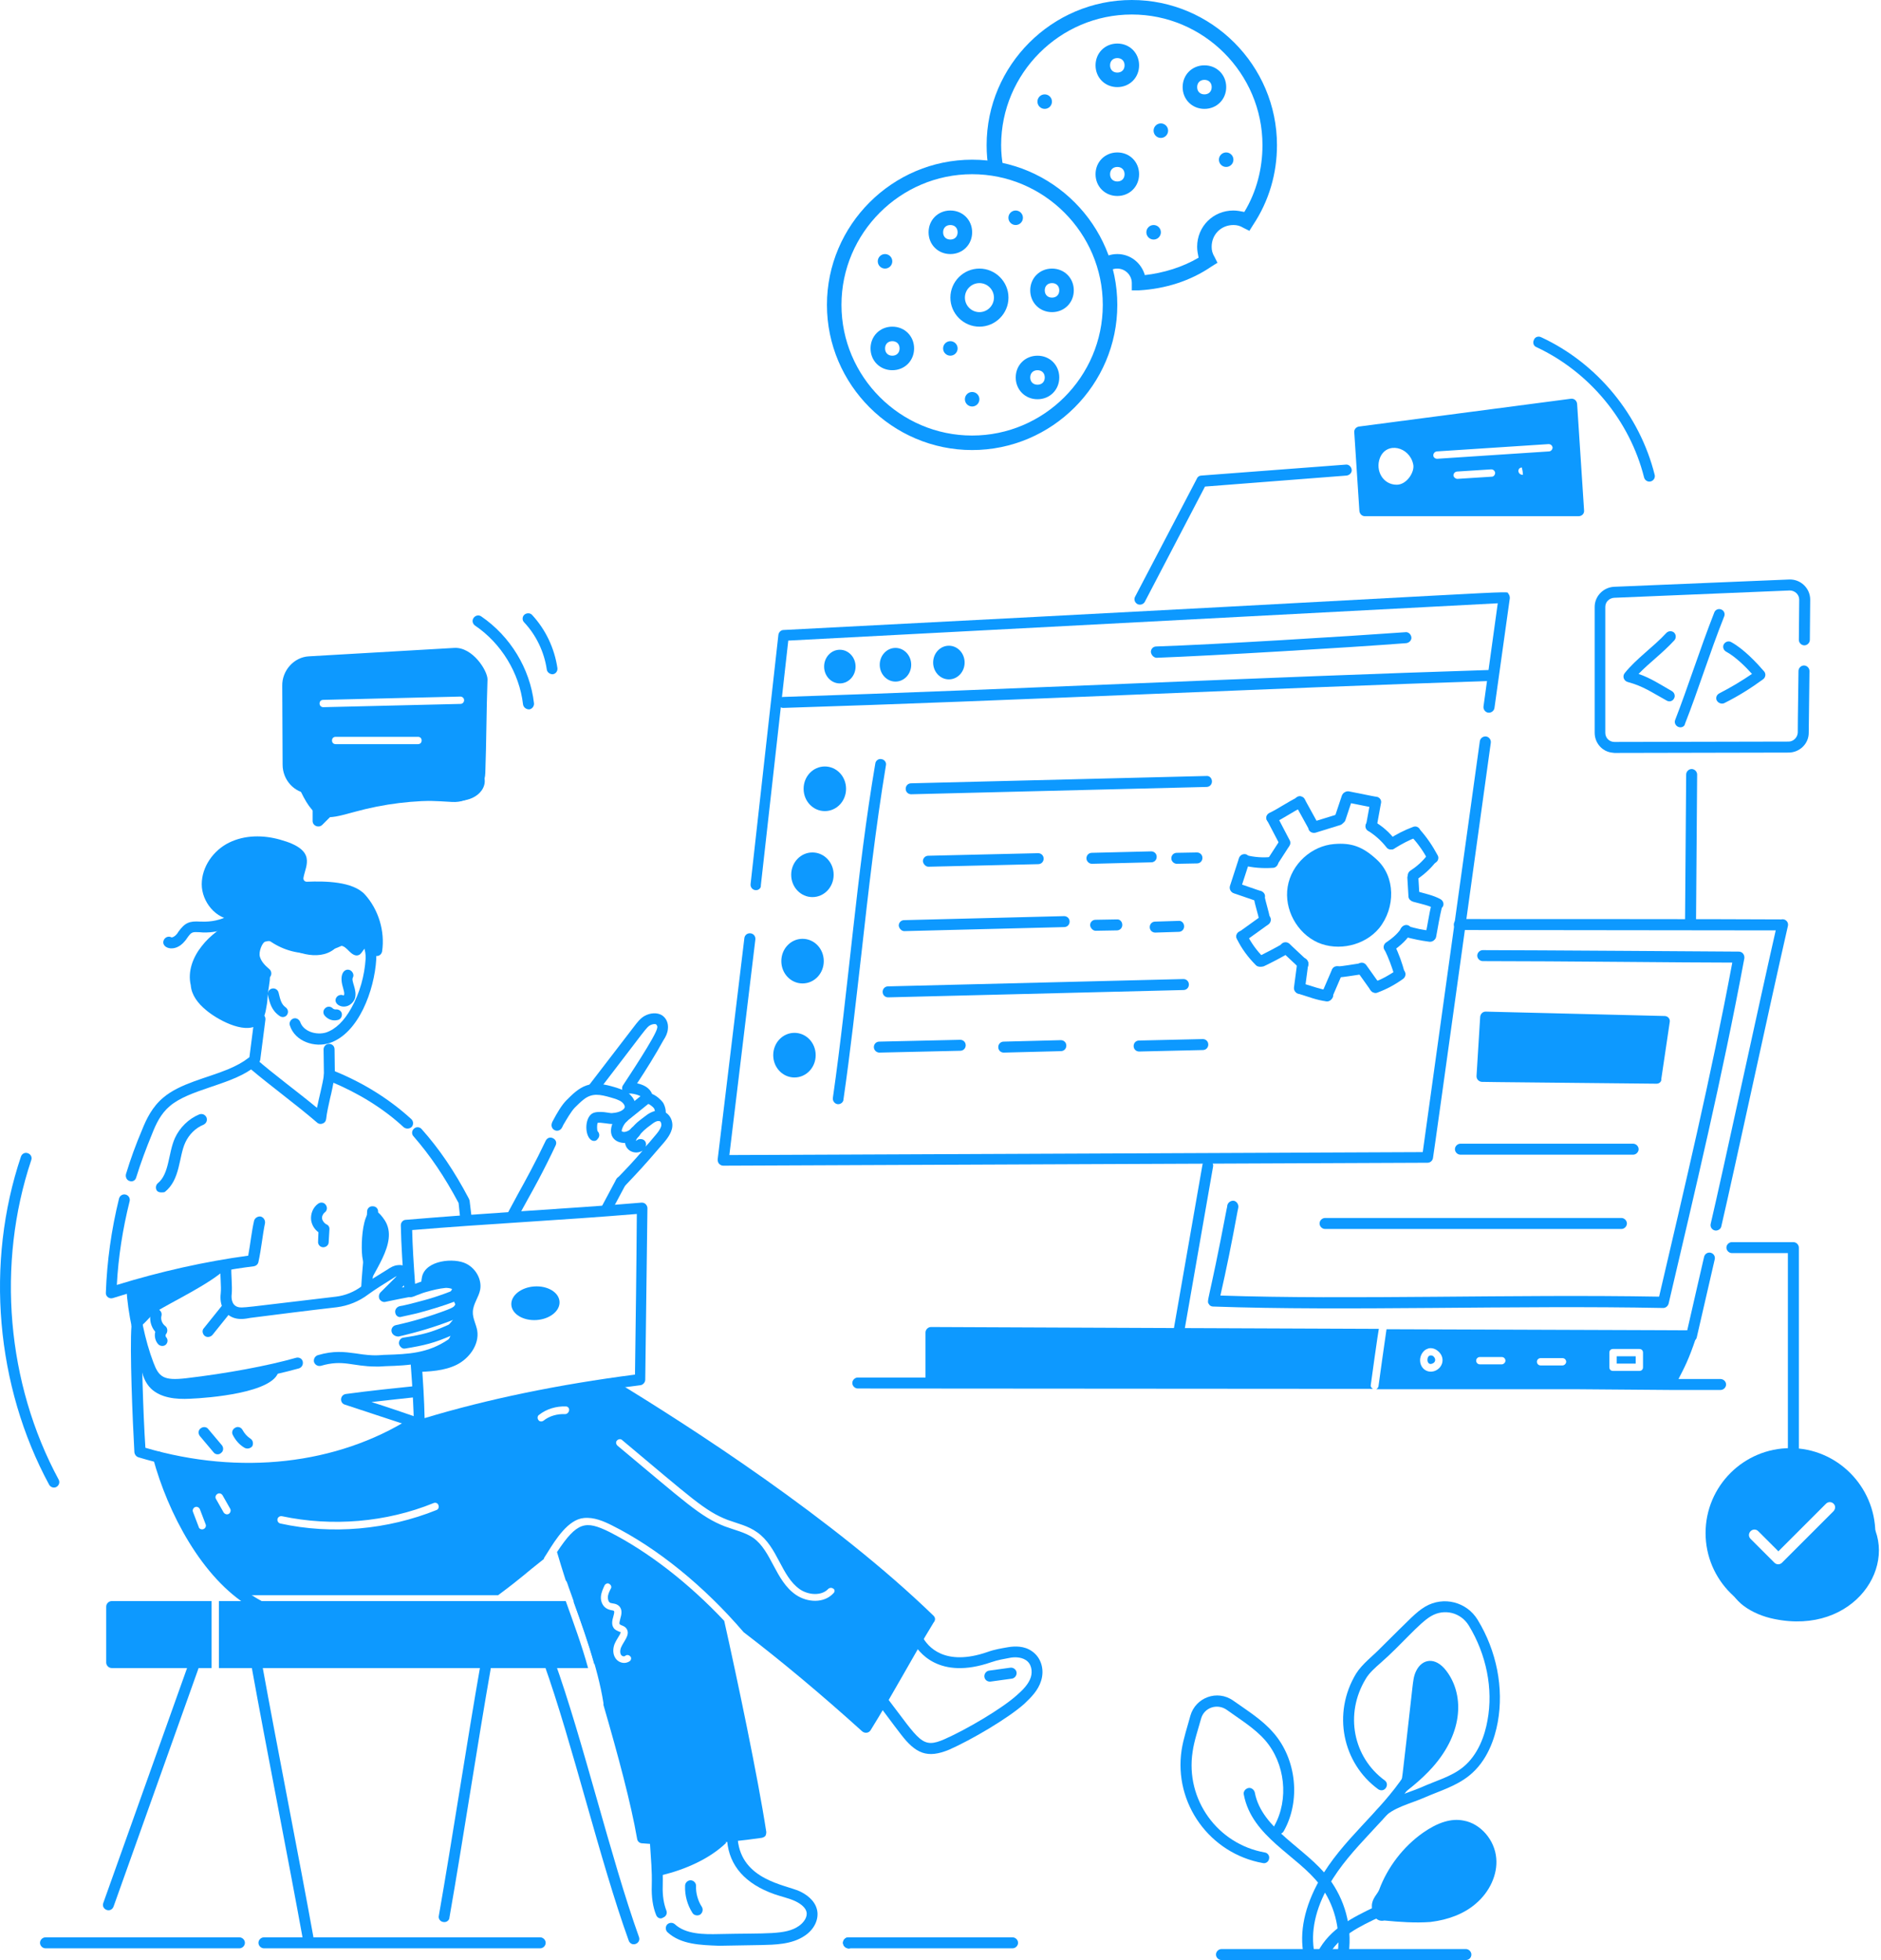 <svg width="119" height="124" viewBox="0 0 119 124" fill="none" xmlns="http://www.w3.org/2000/svg">
<path d="M112.738 58.861L92.321 58.837C92.136 58.837 91.974 58.675 91.974 58.49C91.974 58.305 92.136 58.143 92.321 58.143C94.566 58.143 110.122 58.143 112.738 58.166C112.923 58.166 113.085 58.328 113.085 58.513C113.085 58.699 112.923 58.861 112.738 58.861ZM74.427 85.088C74.242 85.064 74.103 84.879 74.15 84.694L76.071 73.699C76.094 73.513 76.279 73.375 76.464 73.421C76.65 73.444 76.788 73.629 76.742 73.814C74.219 88.259 74.96 84.023 74.821 84.81C74.798 84.995 74.613 85.134 74.427 85.088Z" fill="#0D99FF"/>
<path d="M108.481 77.842C108.296 77.796 108.18 77.611 108.226 77.425C109.013 74.069 111.328 63.282 112.439 58.421C112.485 58.235 112.671 58.12 112.856 58.166C113.041 58.212 113.157 58.398 113.11 58.583C112.022 63.328 109.731 73.999 108.897 77.587C108.874 77.749 108.666 77.888 108.481 77.842ZM107.022 84.856H106.953C106.629 84.856 106.49 84.462 106.721 84.254C107.115 82.495 107.485 80.944 107.809 79.509C107.856 79.323 108.041 79.208 108.226 79.254C108.411 79.3 108.527 79.486 108.481 79.671C108.134 81.175 107.763 82.773 107.346 84.601C107.323 84.74 107.184 84.856 107.022 84.856ZM85.217 87.703C85.031 87.68 84.893 87.518 84.893 87.333L85.124 84.717C85.147 84.532 85.309 84.393 85.495 84.393C85.68 84.416 85.819 84.578 85.819 84.763L85.587 87.379C85.587 87.588 85.402 87.726 85.217 87.703ZM76.744 82.657C76.652 82.657 76.536 82.611 76.49 82.518C76.305 82.263 76.444 82.587 77.601 76.499C77.624 76.384 77.647 76.314 77.647 76.245C77.694 76.06 77.879 75.944 78.064 75.967C78.249 76.013 78.365 76.198 78.342 76.384C78.342 76.43 78.319 76.476 78.295 76.615C77.925 78.629 77.578 80.342 77.207 81.962C85.379 82.24 95.819 81.87 104.962 82.032C106.583 75.064 108.226 68.212 109.592 60.898C106.652 60.898 98.758 60.805 93.805 60.805C93.62 60.805 93.457 60.643 93.457 60.458C93.457 60.273 93.62 60.11 93.805 60.11C96.536 60.11 109.985 60.203 110.009 60.203C110.217 60.203 110.379 60.388 110.356 60.62C108.944 68.212 107.231 75.342 105.564 82.472C105.518 82.634 105.379 82.749 105.217 82.749C95.842 82.564 85.101 82.958 76.744 82.657ZM102.277 85.805H103.481V86.268H102.277V85.805ZM90.471 85.759H90.448C90.217 85.851 90.263 86.407 90.61 86.268C90.819 86.199 90.865 85.967 90.68 85.805C90.633 85.759 90.541 85.736 90.471 85.759Z" fill="#0D99FF"/>
<path d="M108.829 87.24H106.19C106.56 86.523 106.838 86.013 107.301 84.624C107.324 84.555 107.324 84.486 107.301 84.416L107.37 84.277H107.231C107.162 84.208 107.069 84.162 106.977 84.162C106.444 84.162 108.62 84.162 87.717 84.092C87.671 84.37 87.208 87.68 87.208 87.703C87.185 87.796 87.139 87.842 87.069 87.888H99.662C108.25 87.958 104.847 87.935 108.852 87.935C109.037 87.935 109.199 87.773 109.199 87.587C109.199 87.402 109.037 87.24 108.829 87.24ZM90.773 86.731C90.264 86.916 89.778 86.523 89.847 85.944C89.893 85.62 90.125 85.388 90.287 85.342C90.449 85.249 90.75 85.273 90.981 85.481C91.444 85.874 91.305 86.523 90.773 86.731ZM95.009 86.314H93.62C93.481 86.314 93.389 86.199 93.389 86.083C93.389 85.944 93.504 85.851 93.62 85.851H95.009C95.148 85.851 95.241 85.967 95.241 86.083C95.241 86.199 95.125 86.314 95.009 86.314ZM98.852 86.384H97.463C97.324 86.384 97.231 86.268 97.231 86.152C97.231 86.013 97.347 85.921 97.463 85.921H98.852C98.991 85.921 99.083 86.037 99.083 86.152C99.083 86.268 98.968 86.384 98.852 86.384ZM103.944 86.499C103.944 86.638 103.852 86.731 103.713 86.731H102.046C101.907 86.731 101.815 86.638 101.815 86.499V85.573C101.815 85.435 101.907 85.342 102.046 85.342H103.713C103.852 85.342 103.944 85.435 103.944 85.573V86.499ZM86.722 87.611C86.722 87.564 87.208 84.115 87.231 84.069C86.074 84.069 58.852 83.953 58.898 83.953C58.713 83.953 58.551 84.115 58.551 84.3V87.148H54.268C54.083 87.148 53.921 87.31 53.921 87.495C53.921 87.68 54.083 87.842 54.268 87.842L86.861 87.865C86.768 87.819 86.699 87.726 86.722 87.611ZM45.75 73.745C45.657 73.745 45.564 73.698 45.495 73.629C45.425 73.56 45.402 73.444 45.402 73.351L47.092 59.346C47.115 59.161 47.277 59.022 47.486 59.046C47.671 59.069 47.81 59.231 47.787 59.439L46.143 73.073L90.009 72.888C90.009 72.842 93.62 46.939 93.62 46.893C93.643 46.708 93.829 46.569 94.014 46.592C94.199 46.615 94.338 46.8 94.315 46.985C94.315 47.032 90.68 73.236 90.657 73.259C90.634 73.421 90.495 73.56 90.31 73.56L45.75 73.745ZM47.787 56.314C47.601 56.291 47.462 56.129 47.486 55.921L49.245 40.157C49.268 39.995 49.407 39.856 49.569 39.856C98.111 37.356 95.218 37.333 95.426 37.564C95.495 37.633 95.518 37.749 95.518 37.842L94.546 44.786C94.523 44.971 94.338 45.11 94.153 45.087C93.968 45.064 93.829 44.879 93.852 44.694L94.754 38.166L49.87 40.527L48.134 56.013C48.157 56.198 47.972 56.337 47.787 56.314Z" fill="#0D99FF"/>
<path d="M49.199 44.439C49.199 44.254 49.338 44.092 49.546 44.092C64.292 43.606 79.709 42.842 94.454 42.379C94.639 42.379 94.801 42.518 94.801 42.726C94.801 42.934 94.662 43.073 94.454 43.073C79.709 43.559 64.292 44.323 49.546 44.786C49.361 44.786 49.222 44.624 49.199 44.439Z" fill="#0D99FF"/>
<path d="M53.132 43.236C53.682 43.236 54.127 42.759 54.127 42.171C54.127 41.583 53.682 41.106 53.132 41.106C52.582 41.106 52.137 41.583 52.137 42.171C52.137 42.759 52.582 43.236 53.132 43.236Z" fill="#0D99FF"/>
<path d="M56.652 43.12C57.201 43.12 57.647 42.643 57.647 42.055C57.647 41.467 57.201 40.99 56.652 40.99C56.102 40.99 55.656 41.467 55.656 42.055C55.656 42.643 56.102 43.12 56.652 43.12Z" fill="#0D99FF"/>
<path d="M60.031 42.981C60.58 42.981 61.026 42.504 61.026 41.916C61.026 41.328 60.58 40.851 60.031 40.851C59.481 40.851 59.035 41.328 59.035 41.916C59.035 42.504 59.481 42.981 60.031 42.981Z" fill="#0D99FF"/>
<path d="M72.809 41.245C72.809 41.06 72.948 40.898 73.156 40.898C76.767 40.782 85.401 40.249 88.92 39.995C89.105 39.972 89.267 40.134 89.29 40.319C89.313 40.504 89.151 40.666 88.966 40.689C85.355 40.967 76.859 41.476 73.156 41.615C72.971 41.592 72.832 41.43 72.809 41.245ZM104.8 68.213L93.781 68.097L94.012 64.347L105.332 64.625L104.8 68.213Z" fill="#0D99FF"/>
<path d="M104.8 68.56C91.235 68.421 95.286 68.467 93.758 68.444C93.666 68.444 93.573 68.398 93.504 68.328C93.434 68.259 93.411 68.166 93.411 68.074L93.643 64.324C93.666 64.138 93.805 63.999 93.99 63.999L105.309 64.277C105.518 64.277 105.68 64.463 105.633 64.671L105.101 68.259C105.124 68.421 104.985 68.56 104.8 68.56ZM94.152 67.749L104.499 67.842L104.939 64.949L94.337 64.694L94.152 67.749ZM103.319 73.05H92.393C92.207 73.05 92.045 72.888 92.045 72.703C92.045 72.518 92.207 72.356 92.393 72.356H103.319C103.504 72.356 103.666 72.518 103.666 72.703C103.666 72.888 103.504 73.05 103.319 73.05ZM102.578 77.75H83.828C83.642 77.75 83.481 77.588 83.481 77.402C83.481 77.217 83.642 77.055 83.828 77.055H102.578C102.763 77.055 102.925 77.217 102.925 77.402C102.925 77.588 102.763 77.75 102.578 77.75Z" fill="#0D99FF"/>
<path d="M109.037 98.351C109.083 98.907 109.199 99.463 109.407 99.972C109.107 99.486 108.968 98.93 109.037 98.351ZM112.255 102.426C111.56 102.287 110.866 102.009 110.31 101.592L110.38 101.685C110.357 101.662 110.333 101.615 110.31 101.592C109.824 101.222 109.431 100.713 109.292 100.111L109.94 101.037C109.732 100.713 109.57 100.342 109.431 99.995C110.912 102.449 114.338 101.87 116.421 99.81C118.088 98.143 118.042 96.129 117.116 95.018C117.556 95.249 117.926 95.597 118.204 95.99C120.264 98.93 117.324 103.467 112.255 102.426Z" fill="#0D99FF"/>
<path d="M113.273 91.615C110.31 91.615 107.902 94.023 107.902 96.986C107.902 99.949 110.31 102.356 113.273 102.356C116.236 102.356 118.643 99.949 118.643 96.986C118.62 94.023 116.213 91.615 113.273 91.615ZM115.981 95.62L112.74 98.861C112.601 98.999 112.393 98.999 112.254 98.861L110.75 97.356C110.611 97.217 110.611 97.009 110.75 96.87C110.888 96.731 111.097 96.731 111.236 96.87L112.509 98.143L115.518 95.134C115.657 94.995 115.865 94.995 116.004 95.134C116.143 95.273 116.12 95.481 115.981 95.62Z" fill="#0D99FF"/>
<path d="M88.456 113.722C88.688 112.935 88.688 112.657 89.359 106.731C89.405 106.384 89.428 106.037 89.591 105.713C89.961 104.949 90.794 104.787 91.489 105.69C92.6 107.125 92.646 109.532 90.632 111.801C89.891 112.634 88.989 113.329 88.086 113.977" fill="#0D99FF"/>
<path d="M82.484 123.722C82.183 122.241 82.531 120.62 83.48 118.93C84.915 116.384 87.299 114.671 88.873 112.264C89.938 110.62 90.679 108.19 89.614 106.245C89.521 106.083 89.591 105.875 89.753 105.782C89.915 105.69 90.123 105.759 90.216 105.921C91.443 108.12 90.632 110.829 89.452 112.634C87.878 115.088 85.447 116.847 84.082 119.255C83.202 120.782 82.901 122.241 83.156 123.56C83.202 123.745 83.063 123.93 82.878 123.977C82.716 124.023 82.531 123.907 82.484 123.722Z" fill="#0D99FF"/>
<path d="M86.999 115.157C86.86 115.041 86.814 114.81 86.953 114.671C87.693 113.745 89.013 113.467 89.916 113.074C90.841 112.657 91.814 112.403 92.555 111.801C93.527 111.014 93.943 109.764 94.105 108.838C94.476 106.847 94.036 104.671 92.925 102.842C92.416 102.009 91.374 101.754 90.541 102.24C89.777 102.68 88.642 104.069 87.369 105.18C86.999 105.504 86.605 105.852 86.397 106.222C85.054 108.444 85.61 111.176 87.601 112.634C87.763 112.75 87.786 112.958 87.67 113.12C87.555 113.282 87.346 113.305 87.184 113.19C84.939 111.546 84.267 108.398 85.795 105.875C86.189 105.25 86.883 104.74 87.346 104.254C89.267 102.356 89.591 101.986 90.17 101.639C91.328 100.967 92.786 101.338 93.48 102.472C94.684 104.44 95.147 106.801 94.754 108.953C94.568 109.972 94.105 111.407 92.948 112.333C92.115 113.004 91.073 113.305 90.17 113.699C89.244 114.116 88.064 114.347 87.462 115.088C87.416 115.204 87.138 115.296 86.999 115.157ZM84.939 123.884C84.754 123.861 84.615 123.699 84.638 123.491C84.8 121.94 84.406 120.481 83.504 119.254C82.091 117.379 79.198 116.222 78.689 113.537C78.642 113.352 78.781 113.166 78.966 113.12C79.152 113.074 79.337 113.213 79.383 113.398C79.823 115.736 82.624 116.916 84.059 118.815C85.078 120.18 85.541 121.824 85.332 123.537C85.286 123.768 85.124 123.907 84.939 123.884Z" fill="#0D99FF"/>
<path d="M79.893 117.865C76.537 117.264 74.245 114.092 74.754 110.713C74.87 109.972 75.125 109.231 75.31 108.537C75.634 107.402 77 106.87 78.018 107.588C78.898 108.213 79.847 108.791 80.565 109.625C82.023 111.291 82.301 113.93 81.213 115.851C81.12 116.014 80.912 116.083 80.75 115.99C80.588 115.898 80.518 115.689 80.611 115.527C81.56 113.838 81.305 111.546 80.032 110.088C79.361 109.324 78.435 108.768 77.602 108.166C77 107.75 76.166 108.027 75.981 108.745C75.796 109.416 75.541 110.157 75.449 110.828C74.986 113.838 77.023 116.662 80.009 117.194C80.194 117.217 80.333 117.402 80.287 117.588C80.264 117.773 80.079 117.912 79.893 117.865ZM83.504 123.953C83.342 123.861 83.273 123.652 83.366 123.49C84.893 120.527 89.222 120.666 90.356 117.889C90.426 117.703 90.634 117.634 90.819 117.703C91.004 117.773 91.074 117.981 91.004 118.166C90.379 119.717 88.805 120.551 87.347 121.245C86.028 121.87 84.662 122.495 83.991 123.815C83.921 123.93 83.69 124.046 83.504 123.953Z" fill="#0D99FF"/>
<path d="M87.53 121.153C89.474 121.338 91.581 121.454 93.132 120.134C93.873 119.509 94.382 118.537 94.289 117.565C94.197 116.593 93.479 115.667 92.53 115.482C91.72 115.343 90.91 115.713 90.215 116.199C89.011 117.056 88.085 118.283 87.553 119.671C87.437 119.972 87.113 120.25 87.113 120.574C87.136 120.898 87.229 121.269 87.53 121.153Z" fill="#0D99FF"/>
<path d="M87.576 121.5C87.206 121.593 86.789 121.338 86.789 120.574C86.789 120.111 87.159 119.81 87.252 119.555C87.784 118.12 88.779 116.824 90.03 115.944C90.956 115.296 91.812 115.018 92.599 115.18C93.664 115.366 94.567 116.407 94.659 117.565C94.752 118.583 94.243 119.694 93.363 120.435C92.645 121.06 91.65 121.454 90.493 121.593C89.52 121.662 88.548 121.593 87.576 121.5ZM92.923 119.856C93.641 119.255 94.034 118.375 93.965 117.588C93.895 116.731 93.247 115.968 92.483 115.829C91.881 115.713 91.21 115.944 90.446 116.477C89.312 117.287 88.409 118.468 87.9 119.787C87.784 120.088 87.483 120.389 87.483 120.574C87.483 120.667 87.483 120.759 87.506 120.806C87.946 120.759 91.048 121.454 92.923 119.856ZM92.738 124H77.275C77.09 124 76.928 123.838 76.928 123.653C76.928 123.468 77.09 123.306 77.275 123.306H92.738C92.923 123.306 93.085 123.468 93.085 123.653C93.085 123.838 92.946 124 92.738 124ZM41.511 121.153C41.302 120.643 41.21 120.018 41.233 119.301C41.256 118.282 41.187 117.75 41.117 116.569C41.117 116.384 41.256 116.222 41.441 116.199C41.627 116.176 41.788 116.338 41.812 116.523C41.881 117.657 41.95 118.236 41.927 119.301C41.904 119.926 41.997 120.458 42.159 120.875C42.228 121.06 42.136 121.245 41.95 121.315C41.788 121.431 41.58 121.338 41.511 121.153Z" fill="#0D99FF"/>
<path d="M9.799 83.027C9.637 83.12 8.966 83.976 8.781 83.953C8.433 83.907 8.572 83.213 8.572 82.842C8.572 82.495 8.387 81.662 8.109 81.43C8.318 81.615 11.165 80.712 11.489 80.62C12.16 80.458 13.758 79.717 14.313 80.249C13.248 81.245 11.049 82.263 9.799 83.027ZM29.498 79.948C30.1 80.249 30.494 80.944 30.378 81.592C30.285 82.078 29.938 82.472 29.915 82.981C29.892 83.398 30.123 83.768 30.193 84.185C30.332 85.064 29.684 85.944 28.897 86.338C28.11 86.731 27.16 86.777 26.258 86.8C26.096 86.592 26.188 86.245 26.42 86.06C26.86 85.713 27.716 85.851 28.434 85.342C28.781 85.088 29.035 84.624 28.943 84.208C28.896 83.999 29.105 83.722 29.082 83.49C29.035 82.935 28.989 82.472 29.012 81.916C29.035 81.43 28.92 81.222 28.434 81.175C27.762 81.106 26.42 82.009 26.698 80.782C26.929 79.717 28.735 79.555 29.498 79.948ZM41.883 118.629C41.79 117.68 41.674 116.731 41.582 115.805C41.698 116.87 45.494 116.222 45.957 116.569C44.892 117.611 43.318 118.282 41.883 118.629ZM12.021 88.49C11.142 88.537 10.17 88.444 9.545 87.842C8.804 87.101 8.85 85.921 8.92 84.879C9.197 85.851 9.568 86.916 10.47 87.333C11.003 87.564 11.628 87.541 12.207 87.472C14.012 87.31 15.818 86.939 17.623 86.754C17.322 88.12 13.179 88.444 12.021 88.49ZM22.947 79.671C23.11 80.412 23.248 81.199 23.04 81.939C23.434 80.597 25.285 78.652 24.336 77.194C22.947 75.111 22.762 78.837 22.947 79.671Z" fill="#0D99FF"/>
<path d="M16.468 101.986C16.422 101.986 16.353 101.963 16.306 101.94C16.144 101.847 15.982 101.778 15.82 101.662C12.765 99.833 10.612 95.69 9.686 92.264C9.64 92.079 9.755 91.893 9.941 91.847C10.126 91.801 10.311 91.916 10.357 92.102C10.82 93.838 11.538 95.504 12.441 97.032C13.552 98.93 14.779 100.25 16.191 101.083C16.33 101.176 16.492 101.245 16.631 101.338C16.793 101.43 16.862 101.639 16.793 101.801C16.723 101.917 16.584 101.986 16.468 101.986ZM26.33 90.458C26.075 90.273 26.306 90.435 25.959 85.967C25.936 85.782 26.098 85.62 26.283 85.597C26.468 85.574 26.631 85.736 26.654 85.921C26.769 87.403 26.839 88.606 26.862 89.717C30.843 88.514 35.334 87.588 40.172 86.963C40.219 83.583 40.265 80.18 40.288 76.801C35.589 77.194 30.774 77.426 26.075 77.819C26.098 78.838 26.168 79.926 26.26 81.222C26.399 81.176 26.561 81.106 26.769 81.037C27.209 80.898 27.603 80.805 28.135 80.759C28.459 80.736 28.853 80.828 29.084 80.99C29.223 81.083 29.293 81.222 29.293 81.407C29.316 81.685 29.177 82.009 29.015 82.171C28.876 82.31 28.668 82.31 28.529 82.194C28.39 82.055 28.39 81.847 28.506 81.708C28.552 81.662 28.575 81.592 28.598 81.546C28.506 81.5 28.32 81.477 28.205 81.477C27.742 81.523 27.394 81.615 26.978 81.731C26.7 81.801 26.538 81.893 26.376 81.939C26.26 81.986 26.168 82.032 26.052 82.055C25.959 82.078 25.843 82.078 25.751 82.009C25.658 81.939 25.612 81.847 25.589 81.754C25.473 80.111 25.381 78.768 25.357 77.518C25.357 77.333 25.496 77.171 25.681 77.171C28.158 76.963 30.728 76.778 33.181 76.615C35.612 76.453 38.135 76.291 40.589 76.083C40.682 76.083 40.774 76.106 40.844 76.176C40.913 76.245 40.959 76.338 40.959 76.43C40.913 80.203 40.867 83.583 40.821 87.287C40.821 87.449 40.682 87.611 40.52 87.634C35.404 88.282 30.728 89.254 26.584 90.528C26.538 90.551 26.422 90.528 26.33 90.458Z" fill="#0D99FF"/>
<path d="M26.419 90.389C25.563 90.088 24.822 89.856 24.128 89.625C23.41 89.393 22.669 89.139 21.813 88.861C21.651 88.815 21.558 88.653 21.581 88.49C21.604 88.329 21.72 88.213 21.882 88.19C23.41 87.981 25.03 87.819 26.35 87.68C26.535 87.657 26.72 87.796 26.743 87.981C26.766 88.166 26.628 88.352 26.442 88.375C25.563 88.467 24.544 88.583 23.503 88.699C24.521 89.023 25.47 89.347 26.674 89.764C26.859 89.833 26.952 90.018 26.882 90.204C26.813 90.365 26.604 90.458 26.419 90.389ZM37.623 105.18C37.623 105.227 37.623 105.25 37.6 105.296C37.229 103.954 36.743 102.588 36.28 101.315H36.651C36.813 101.315 36.928 101.407 36.975 101.569C37.507 103.329 37.6 103.606 37.6 103.653C37.623 103.653 37.623 103.63 37.623 105.18ZM39.776 122.773C37.947 117.704 36.211 110.273 34.405 105.227C34.336 105.042 34.428 104.856 34.614 104.787C34.799 104.717 34.984 104.81 35.053 104.995C36.882 110.065 38.618 117.495 40.424 122.542C40.493 122.727 40.401 122.912 40.216 122.981C40.03 123.051 39.845 122.958 39.776 122.773ZM28.04 121.593C27.854 121.569 27.715 121.384 27.762 121.199C28.618 116.315 29.544 110.18 30.401 105.296C30.424 105.111 30.609 104.972 30.794 105.018C30.979 105.042 31.118 105.227 31.072 105.412C30.215 110.273 29.29 116.431 28.433 121.315C28.433 121.477 28.248 121.639 28.04 121.593ZM6.743 120.829C6.558 120.759 6.465 120.574 6.535 120.389L11.975 105.134C12.044 104.949 12.229 104.856 12.414 104.926C12.6 104.995 12.692 105.18 12.623 105.366L7.183 120.62C7.113 120.806 6.928 120.898 6.743 120.829ZM19.151 122.634C18.271 117.773 16.813 110.412 15.933 105.528C15.91 105.342 16.026 105.157 16.211 105.134C16.396 105.111 16.581 105.227 16.604 105.412C17.484 110.273 18.942 117.634 19.822 122.519C19.845 122.704 19.729 122.889 19.544 122.912C19.359 122.935 19.174 122.819 19.151 122.634ZM9.035 86.43C8.502 84.995 8.086 83.097 7.993 81.477C7.97 81.291 8.132 81.129 8.317 81.106C8.502 81.083 8.664 81.245 8.688 81.43C8.803 82.981 9.174 84.81 9.706 86.199C10.053 87.125 10.354 87.356 11.766 87.194C14.336 86.893 16.951 86.407 18.734 85.898C18.919 85.852 19.104 85.944 19.151 86.129C19.197 86.315 19.104 86.5 18.919 86.569C17.09 87.079 14.451 87.588 11.836 87.889C10.331 88.051 9.544 87.842 9.035 86.43Z" fill="#0D99FF"/>
<path d="M8.758 92.195C8.619 92.148 8.526 92.032 8.503 91.894C8.387 89.856 8.202 85.296 8.318 83.884V83.838C8.341 83.653 8.503 83.514 8.711 83.537C8.897 83.56 9.059 83.722 9.012 83.954C8.92 85.25 9.059 89.486 9.198 91.593C15.193 93.352 21.304 92.657 25.98 89.718C26.142 89.625 26.35 89.671 26.466 89.833C26.582 89.995 26.512 90.204 26.35 90.319C21.212 93.56 14.73 94 8.758 92.195ZM23.179 81.755C22.994 81.755 22.832 81.593 22.855 81.384C22.924 80.088 23.179 77.912 23.225 76.639C23.225 76.454 23.387 76.292 23.596 76.315C23.781 76.315 23.943 76.477 23.92 76.685C23.85 77.981 23.596 80.157 23.549 81.43C23.526 81.616 23.364 81.755 23.179 81.755ZM25.54 71.315C24.244 70.111 22.647 69.139 20.911 68.421C20.725 68.352 20.656 68.143 20.725 67.958C20.795 67.773 21.003 67.704 21.188 67.773C22.948 68.491 24.614 69.509 26.026 70.805C26.165 70.944 26.165 71.153 26.049 71.291C25.911 71.43 25.679 71.43 25.54 71.315ZM29.128 77.194L29.012 76.106C28.11 74.417 27.23 73.12 26.165 71.893C26.026 71.754 26.049 71.523 26.188 71.407C26.327 71.268 26.559 71.291 26.674 71.43C27.786 72.68 28.735 74.069 29.661 75.829C29.684 75.875 29.684 75.898 29.707 75.944L29.846 77.102C29.869 77.287 29.73 77.472 29.545 77.495C29.313 77.518 29.151 77.379 29.128 77.194ZM25.008 83.051C24.962 82.866 25.1 82.68 25.286 82.634C25.679 82.565 26.026 82.472 26.374 82.38C27.114 82.194 27.855 81.963 28.549 81.685C28.735 81.616 28.92 81.708 28.989 81.894C29.059 82.079 28.966 82.264 28.781 82.333C28.063 82.611 27.276 82.843 26.512 83.051C26.165 83.144 25.795 83.213 25.401 83.305C25.216 83.375 25.031 83.236 25.008 83.051Z" fill="#0D99FF"/>
<path d="M14.798 83.375C14.196 83.166 13.872 82.588 13.964 81.824C14.011 81.384 13.918 80.689 13.941 80.134C13.941 79.949 14.103 79.787 14.289 79.787C14.474 79.787 14.636 79.949 14.636 80.134C14.613 80.643 14.705 81.361 14.659 81.87C14.636 82.032 14.613 82.541 15.029 82.68C15.33 82.773 15.33 82.727 21.256 82.032C21.835 81.963 22.414 81.731 22.9 81.361C23.363 81.013 23.872 80.713 24.543 80.296C24.705 80.18 24.914 80.064 25.145 80.041C25.469 79.995 25.84 80.111 25.955 80.435C26.094 80.851 25.724 81.152 25.423 81.453C25.585 81.43 25.747 81.384 25.909 81.361C26.094 81.338 26.279 81.453 26.302 81.638C26.326 81.824 26.21 82.009 26.025 82.032C25.515 82.125 24.96 82.24 24.404 82.356C24.265 82.402 24.103 82.333 24.011 82.194C23.941 82.055 23.965 81.893 24.057 81.777L25.099 80.736C25.029 80.759 24.96 80.805 24.89 80.851C24.265 81.245 23.733 81.569 23.293 81.893C22.715 82.333 22.02 82.611 21.302 82.703C19.474 82.912 17.668 83.143 15.839 83.375C15.492 83.444 15.145 83.49 14.798 83.375ZM24.775 84.254C24.728 84.069 24.844 83.884 25.029 83.838C26.187 83.583 27.252 83.259 28.293 82.865C28.455 82.796 28.594 82.75 28.71 82.657C28.779 82.588 28.802 82.518 28.802 82.518C28.779 82.472 28.756 82.402 28.733 82.356C28.363 82.356 28.27 81.87 28.571 81.708C28.965 81.5 29.335 81.893 29.474 82.333C29.566 82.634 29.451 82.958 29.196 83.189C29.011 83.352 28.802 83.444 28.571 83.537C27.506 83.953 26.418 84.277 25.215 84.555C25.006 84.555 24.821 84.439 24.775 84.254Z" fill="#0D99FF"/>
<path d="M25.241 85.018C25.218 84.833 25.334 84.648 25.519 84.625C26.723 84.439 27.278 84.301 28.366 83.814C28.413 83.791 28.482 83.722 28.644 83.514V83.444C28.459 83.398 28.343 83.189 28.413 83.004C28.459 82.819 28.644 82.703 28.829 82.773C29.061 82.842 29.223 83.004 29.292 83.213C29.362 83.444 29.338 83.722 29.2 83.93C29.038 84.162 28.852 84.37 28.621 84.463C27.463 84.972 26.862 85.111 25.612 85.319C25.45 85.342 25.288 85.203 25.241 85.018Z" fill="#0D99FF"/>
<path d="M23.78 86.453C22.299 86.453 21.72 85.99 20.308 86.407C20.123 86.453 19.938 86.361 19.868 86.175C19.822 85.99 19.915 85.805 20.1 85.736C21.118 85.435 21.79 85.527 22.484 85.62C23.78 85.828 24.012 85.713 24.405 85.713C25.841 85.666 27.067 85.62 28.364 84.74C28.41 84.717 28.503 84.532 28.549 84.37V84.347C28.41 84.277 28.341 84.115 28.387 83.953C28.433 83.768 28.642 83.652 28.803 83.722C29.105 83.814 29.29 84.138 29.197 84.509C29.151 84.787 28.966 85.18 28.734 85.342C27.276 86.314 25.887 86.384 24.405 86.43L24.012 86.453H23.78ZM6.697 81.777C6.766 79.81 7.044 77.796 7.53 75.828C7.577 75.643 7.762 75.527 7.947 75.573C8.132 75.62 8.248 75.805 8.202 75.99C7.762 77.749 7.484 79.532 7.391 81.291C10.169 80.435 12.97 79.81 15.702 79.439C15.841 78.698 15.91 77.958 16.072 77.24C16.118 77.055 16.303 76.939 16.489 76.962C16.674 77.009 16.79 77.194 16.766 77.379C16.604 78.166 16.535 78.999 16.35 79.833C16.327 79.972 16.211 80.087 16.049 80.111C13.132 80.481 10.123 81.175 7.137 82.124C6.905 82.194 6.674 82.009 6.697 81.777ZM8.202 74.717C8.016 74.671 7.924 74.462 7.97 74.277C8.248 73.351 8.595 72.402 8.989 71.476C9.266 70.782 9.637 70.018 10.331 69.439C11.396 68.536 13.063 68.212 14.405 67.657C14.961 67.425 15.377 67.194 15.702 66.939C15.841 66.823 16.026 66.847 16.141 66.939C17.299 67.958 18.827 69.069 20.053 70.087C20.192 69.393 20.401 68.652 20.493 68.004C20.517 67.772 20.678 67.68 20.84 67.68C21.026 67.68 21.211 67.842 21.165 68.073C21.118 68.444 20.956 69.208 20.887 69.462C20.794 69.902 20.678 70.365 20.632 70.805C20.609 70.944 20.54 71.037 20.401 71.083C20.285 71.129 20.146 71.106 20.053 71.013C19.382 70.435 18.618 69.833 17.878 69.254C17.206 68.722 16.512 68.189 15.887 67.657C14.405 68.675 11.975 68.93 10.748 69.972C10.169 70.458 9.868 71.106 9.614 71.754C9.243 72.657 8.896 73.583 8.618 74.486C8.572 74.671 8.387 74.787 8.202 74.717Z" fill="#0D99FF"/>
<path d="M20.841 68.444C20.656 68.444 20.494 68.282 20.494 68.097L20.471 66.384C20.471 66.199 20.633 66.037 20.818 66.037C21.003 66.037 21.165 66.175 21.165 66.384C21.165 66.592 21.188 68.213 21.188 68.097C21.188 68.282 21.026 68.444 20.841 68.444ZM12.947 84.509C12.809 84.393 12.762 84.162 12.901 84.023L14.035 82.611C14.151 82.472 14.383 82.426 14.521 82.564C14.66 82.703 14.707 82.912 14.568 83.051L13.434 84.463C13.295 84.602 13.086 84.625 12.947 84.509ZM10.031 85.064C9.822 84.856 9.753 84.532 9.822 84.254C9.545 83.93 9.429 83.467 9.545 83.074C9.591 82.889 9.776 82.773 9.961 82.819C10.146 82.865 10.262 83.051 10.216 83.236C10.146 83.467 10.262 83.745 10.447 83.884C10.609 84 10.633 84.254 10.494 84.416C10.47 84.439 10.47 84.532 10.494 84.578C10.633 84.717 10.633 84.926 10.494 85.064C10.378 85.18 10.17 85.18 10.031 85.064ZM32.253 77.217C32.091 77.125 32.022 76.916 32.114 76.754C32.322 76.361 32.554 75.944 32.762 75.551C33.225 74.717 33.873 73.537 34.522 72.171C34.614 71.986 34.799 71.916 34.984 72.009C35.17 72.102 35.239 72.287 35.147 72.472C34.892 73.027 34.359 74.092 34.059 74.648C33.619 75.481 33.156 76.268 32.739 77.078C32.647 77.194 32.415 77.31 32.253 77.217ZM38.364 76.847C38.11 76.847 37.924 76.569 38.063 76.338L38.989 74.602C39.082 74.439 39.29 74.37 39.452 74.463C39.614 74.555 39.684 74.763 39.591 74.926L38.665 76.662C38.619 76.777 38.503 76.847 38.364 76.847ZM37.346 72.078C36.975 71.731 36.998 70.643 37.531 70.412C37.554 70.412 37.577 70.388 37.6 70.388C37.855 70.319 38.156 70.342 38.434 70.388C38.572 70.412 38.711 70.435 38.781 70.412C39.128 70.388 39.452 70.25 39.522 70.064C39.545 69.949 39.452 69.81 39.336 69.717C39.151 69.578 38.897 69.509 38.665 69.439C37.947 69.231 37.461 69.138 36.929 69.555C36.721 69.717 36.512 69.925 36.35 70.088C36.119 70.342 35.864 70.782 35.633 71.175C35.609 71.222 35.586 71.291 35.54 71.361C35.355 71.662 34.915 71.546 34.892 71.199C34.892 71.106 34.915 71.013 34.984 70.898C35.239 70.412 35.54 69.902 35.841 69.602C36.188 69.254 36.605 68.838 37.091 68.675C37.693 68.467 38.295 68.606 38.85 68.768C39.151 68.861 39.475 68.953 39.753 69.162C40.61 69.81 40.262 71.037 38.804 71.106C38.526 71.129 38.017 70.99 37.809 71.037C37.762 71.152 37.762 71.477 37.809 71.569C37.947 71.708 37.947 71.916 37.809 72.055C37.716 72.217 37.485 72.217 37.346 72.078Z" fill="#0D99FF"/>
<path d="M39.289 75.111C39.196 75.111 39.127 75.087 39.057 75.018C38.918 74.879 38.918 74.671 39.057 74.532C39.729 73.837 40.076 73.467 40.654 72.796C40.539 72.865 40.4 72.912 40.238 72.912C39.567 72.888 39.289 72.148 39.798 71.546C39.96 71.384 40.099 71.198 40.307 71.013C40.492 70.851 40.724 70.689 40.932 70.527C41.256 70.296 41.604 70.203 41.904 70.296C42.414 70.435 42.622 70.99 42.506 71.43C42.391 71.87 42.043 72.24 41.719 72.611C40.77 73.722 40.4 74.115 39.543 75.018C39.474 75.064 39.381 75.111 39.289 75.111ZM40.701 72.101C40.863 72.194 40.909 72.379 40.84 72.541C40.979 72.402 41.071 72.287 41.442 71.847C41.604 71.662 41.789 71.43 41.835 71.222C41.858 71.106 41.812 70.944 41.719 70.921C41.627 70.898 41.488 70.944 41.349 71.037L41.256 71.106C40.747 71.476 40.678 71.569 40.423 71.847L40.354 71.939C40.284 72.032 40.238 72.124 40.238 72.171H40.261C40.354 72.055 40.539 72.032 40.701 72.101Z" fill="#0D99FF"/>
<path d="M38.826 72.032C38.432 71.592 38.779 70.782 39.196 70.435C39.335 70.319 39.567 70.319 39.682 70.481C39.798 70.62 39.798 70.852 39.636 70.967C39.451 71.129 39.312 71.477 39.335 71.569C39.474 71.685 39.798 71.546 39.914 71.407C40.029 71.245 40.238 71.222 40.4 71.338C40.562 71.453 40.585 71.662 40.469 71.824C40.261 72.102 39.891 72.31 39.543 72.31C39.242 72.31 38.988 72.217 38.826 72.032ZM41.534 70.852C41.395 70.736 41.349 70.527 41.442 70.388C41.442 70.342 41.418 70.18 41.372 70.111C41.326 70.041 41.094 69.856 41.002 69.833C40.84 69.833 40.678 69.717 40.654 69.555C40.631 69.439 40.608 69.393 40.469 69.324C40.284 69.231 39.937 69.162 39.821 69.185C39.682 69.231 39.52 69.185 39.428 69.069C39.335 68.953 39.335 68.791 39.404 68.675C39.659 68.282 41.534 65.481 41.581 65.018C41.604 64.925 41.557 64.856 41.511 64.81C41.442 64.763 41.279 64.787 41.141 64.856C40.886 64.995 40.932 65.018 37.784 69.115C37.668 69.277 37.46 69.3 37.298 69.185C37.136 69.069 37.113 68.861 37.229 68.699L40.145 64.902C40.307 64.694 40.492 64.439 40.77 64.277C41.141 64.069 41.581 64.046 41.881 64.231C42.159 64.416 42.298 64.74 42.252 65.111C42.229 65.365 42.113 65.597 41.974 65.805C41.465 66.731 40.886 67.657 40.307 68.537C40.724 68.629 41.094 68.814 41.256 69.208C41.557 69.324 41.858 69.625 41.951 69.763C42.09 69.995 42.229 70.481 41.997 70.782C41.904 70.944 41.673 70.967 41.534 70.852Z" fill="#0D99FF"/>
<path d="M39.126 70.921C39.011 70.782 39.034 70.551 39.173 70.435C39.358 70.273 40.538 69.347 40.724 69.185C40.862 69.069 41.094 69.092 41.21 69.231C41.325 69.37 41.302 69.602 41.163 69.717C40.955 69.879 39.798 70.829 39.612 70.967C39.566 71.037 39.265 71.083 39.126 70.921ZM56.974 109.694C56.488 109.069 56.025 108.421 55.538 107.796C55.423 107.634 55.446 107.426 55.608 107.31C55.77 107.194 55.978 107.218 56.094 107.38C58.201 110.134 58.316 110.667 59.775 110.019C61.14 109.417 63.386 108.097 64.335 107.241C64.705 106.917 65.076 106.546 65.215 106.106C65.33 105.736 65.261 105.25 64.89 105.019C64.566 104.81 64.126 104.833 63.895 104.88C63.525 104.949 63.108 105.019 62.715 105.157C59.381 106.315 58.085 104.486 57.761 103.884C57.668 103.722 57.738 103.514 57.9 103.421C58.062 103.329 58.27 103.398 58.363 103.56C58.687 104.162 59.752 105.458 62.483 104.509C62.923 104.347 63.386 104.278 63.779 104.208C64.196 104.139 64.798 104.116 65.284 104.463C65.863 104.856 66.094 105.62 65.863 106.338C65.677 106.94 65.238 107.38 64.798 107.796C63.756 108.722 61.465 110.065 60.052 110.69C58.663 111.269 57.923 110.944 56.974 109.694ZM42.228 122.241C42.089 122.102 42.089 121.894 42.205 121.755C42.344 121.616 42.552 121.616 42.691 121.732C43.386 122.38 44.543 122.38 45.492 122.357C48.501 122.287 49.705 122.426 50.538 121.847C50.839 121.639 51.094 121.292 51.025 120.968C50.978 120.713 50.7 120.458 50.307 120.273C49.913 120.088 49.45 119.995 48.987 119.833C47.159 119.185 46.14 118.051 46.001 116.454C45.978 116.269 46.117 116.083 46.302 116.083C46.487 116.06 46.673 116.199 46.673 116.384C46.927 118.931 49.659 119.232 50.585 119.648C50.932 119.81 51.557 120.181 51.696 120.852C51.812 121.431 51.511 122.056 50.932 122.449C50.099 123.028 48.987 123.028 48.177 123.051L45.492 123.097C44.335 123.051 43.085 123.028 42.228 122.241ZM13.848 105.528H37.205C36.812 104.093 36.279 102.657 35.793 101.292H13.848V105.528ZM13.386 101.292H7.066C6.881 101.292 6.719 101.454 6.719 101.639V105.181C6.719 105.366 6.881 105.528 7.066 105.528H13.386V101.292Z" fill="#0D99FF"/>
<path d="M33.946 83.511C34.787 83.454 35.438 82.932 35.398 82.345C35.358 81.758 34.644 81.329 33.802 81.386C32.96 81.443 32.31 81.965 32.349 82.552C32.389 83.138 33.104 83.568 33.946 83.511Z" fill="#0D99FF"/>
<path d="M48.479 115.898C47.947 112.426 46.627 106.153 45.817 102.542C43.548 100.134 41.002 98.166 38.548 96.916C37.044 96.176 36.511 96.268 35.238 98.19C35.4 98.745 35.586 99.347 35.794 99.995C35.886 100.065 35.863 100.134 36.141 100.875C36.859 102.912 37.808 105.412 38.178 107.75V107.866C39.104 111.06 39.914 114.069 40.308 116.338C40.331 116.5 40.47 116.616 40.632 116.616C43.039 116.824 45.794 116.616 48.201 116.268C48.294 116.245 48.386 116.199 48.433 116.13C48.456 116.083 48.479 115.991 48.479 115.898ZM39.845 105.088C39.752 105.157 39.613 105.204 39.498 105.204C38.988 105.204 38.641 104.671 38.873 104.023C38.965 103.815 39.035 103.699 39.22 103.398C39.266 103.305 39.266 103.259 39.266 103.259C39.22 103.236 39.035 103.19 38.896 103.074C38.641 102.842 38.734 102.495 38.803 102.264C38.942 101.754 38.826 101.963 38.456 101.801C38.132 101.662 37.993 101.315 38.016 101.014C38.039 100.736 38.155 100.504 38.248 100.296C38.317 100.18 38.456 100.134 38.548 100.204C38.664 100.273 38.711 100.412 38.641 100.504C38.548 100.69 38.456 100.875 38.456 101.06C38.456 101.199 38.502 101.361 38.618 101.407C38.757 101.454 38.965 101.43 39.15 101.592C39.405 101.824 39.312 102.171 39.243 102.403C39.15 102.773 39.173 102.75 39.312 102.819C39.428 102.866 39.567 102.912 39.66 103.074C39.868 103.444 39.451 103.838 39.289 104.231C39.197 104.463 39.22 104.764 39.451 104.787C39.474 104.787 39.521 104.787 39.544 104.764C39.636 104.671 39.798 104.694 39.868 104.787C39.961 104.856 39.937 105.018 39.845 105.088Z" fill="#0D99FF"/>
<path d="M59.059 102.218C52.786 96.13 43.665 90.25 38.781 87.287C38.526 87.125 38.225 87.333 38.248 87.634C37.184 87.519 35.702 87.796 34.73 87.912C32.577 88.19 30.494 88.815 28.434 89.532C27.878 89.741 27.207 90.134 26.605 90.088C26.373 90.065 26.142 90.042 25.91 90.065C25.332 90.18 25.008 90.736 24.498 90.991C24.221 91.13 23.873 91.199 23.549 91.292L22.508 91.639C18.457 92.981 13.92 93.745 9.984 92.102C11.188 95.435 12.646 99.07 15.633 100.921H31.512C33.156 99.695 33.133 99.625 34.406 98.63C34.406 98.56 34.429 98.56 34.614 98.259C35.17 97.356 35.957 96.13 36.929 96.037C37.577 95.968 38.202 96.245 38.711 96.5C41.582 97.935 44.545 100.343 47.045 103.259C49.406 105.065 51.906 107.148 54.545 109.532C54.707 109.671 54.962 109.648 55.077 109.463C56.443 107.264 57.716 104.857 59.059 102.657C59.198 102.495 59.175 102.333 59.059 102.218ZM12.785 96.755C12.693 96.755 12.6 96.708 12.577 96.616L12.207 95.644C12.16 95.528 12.23 95.389 12.345 95.343C12.461 95.296 12.6 95.366 12.646 95.481L13.017 96.454C13.063 96.593 12.947 96.755 12.785 96.755ZM14.359 95.805C14.29 95.805 14.197 95.759 14.151 95.69L13.665 94.833C13.595 94.718 13.642 94.579 13.758 94.509C13.873 94.44 14.012 94.486 14.082 94.602L14.568 95.458C14.637 95.597 14.545 95.805 14.359 95.805ZM27.623 95.528C24.521 96.778 21.003 97.102 17.739 96.384C17.623 96.361 17.531 96.245 17.554 96.106C17.577 95.991 17.693 95.898 17.832 95.921C21.003 96.593 24.429 96.315 27.438 95.088C27.554 95.042 27.693 95.088 27.739 95.227C27.785 95.343 27.739 95.481 27.623 95.528ZM35.748 89.463C35.262 89.44 34.753 89.579 34.383 89.88C34.29 89.949 34.128 89.949 34.059 89.833C33.989 89.741 33.989 89.579 34.105 89.509C34.568 89.139 35.193 88.954 35.795 88.977C35.934 88.977 36.026 89.093 36.003 89.231C35.98 89.37 35.864 89.463 35.748 89.463ZM52.739 100.782C52.137 101.454 51.073 101.384 50.355 100.898C49.036 99.995 48.827 98.12 47.647 97.287C47.137 96.94 46.489 96.801 45.864 96.569C44.313 95.968 43.341 95.019 39.059 91.454C38.966 91.361 38.943 91.222 39.035 91.13C39.128 91.037 39.267 91.014 39.36 91.106C43.735 94.764 44.591 95.597 46.026 96.153C46.651 96.384 47.323 96.523 47.901 96.94C49.221 97.866 49.406 99.718 50.61 100.551C51.119 100.898 51.952 100.991 52.392 100.528C52.485 100.435 52.623 100.435 52.716 100.505C52.809 100.551 52.832 100.69 52.739 100.782Z" fill="#0D99FF"/>
<path d="M16.535 101.384C18.109 102.102 19.915 102.287 21.651 102.356C24.313 102.495 27.137 102.38 29.614 101.523C29.521 101.824 29.868 102.079 30.123 101.917C30.401 101.731 30.655 101.546 30.91 101.361H16.535V101.384ZM9.938 75.342C9.822 75.204 9.845 74.972 9.984 74.856C10.725 74.254 10.632 72.958 11.072 71.986C11.373 71.338 11.928 70.782 12.6 70.504C12.785 70.435 12.97 70.504 13.063 70.69C13.132 70.875 13.063 71.06 12.877 71.153C12.368 71.361 11.952 71.778 11.72 72.287C11.303 73.19 11.419 74.625 10.424 75.412C10.377 75.435 10.053 75.481 9.938 75.342ZM20.447 78.907C20.262 78.907 20.1 78.745 20.123 78.537L20.146 77.958C19.891 77.773 19.729 77.495 19.683 77.194C19.637 76.801 19.799 76.384 20.123 76.153C20.285 76.037 20.493 76.06 20.609 76.222C20.725 76.384 20.702 76.592 20.54 76.708C20.424 76.801 20.354 76.963 20.378 77.102C20.401 77.24 20.516 77.379 20.632 77.449C20.771 77.495 20.864 77.634 20.84 77.796L20.794 78.583C20.794 78.768 20.632 78.907 20.447 78.907ZM15.47 91.593C15.146 91.407 14.891 91.106 14.729 90.782C14.637 90.62 14.706 90.412 14.891 90.319C15.053 90.227 15.262 90.296 15.354 90.481C15.47 90.69 15.632 90.875 15.841 91.014C16.003 91.106 16.049 91.338 15.956 91.5C15.841 91.639 15.632 91.685 15.47 91.593ZM13.502 91.87L12.646 90.852C12.53 90.713 12.53 90.481 12.692 90.366C12.831 90.25 13.063 90.25 13.178 90.412L14.035 91.43C14.151 91.569 14.151 91.801 13.989 91.917C13.85 92.055 13.618 92.032 13.502 91.87ZM62.276 106.083C62.253 105.898 62.392 105.713 62.577 105.69L63.919 105.505C64.105 105.481 64.29 105.62 64.313 105.806C64.336 105.991 64.197 106.176 64.012 106.199L62.669 106.384C62.461 106.407 62.299 106.268 62.276 106.083ZM43.804 121.014C43.48 120.505 43.318 119.903 43.341 119.301C43.341 119.116 43.503 118.954 43.688 118.954C43.873 118.954 44.035 119.116 44.035 119.301C44.012 119.764 44.151 120.25 44.406 120.644C44.498 120.806 44.452 121.014 44.29 121.13C44.128 121.222 43.896 121.176 43.804 121.014ZM3.109 93.93C-0.271 87.68 -0.942 79.903 1.327 73.166C1.396 72.981 1.581 72.889 1.766 72.958C1.952 73.028 2.044 73.213 1.975 73.398C-0.224 79.972 0.424 87.518 3.711 93.606C3.803 93.768 3.734 93.977 3.572 94.069C3.41 94.162 3.202 94.093 3.109 93.93ZM18.34 64.879C18.271 64.694 18.387 64.509 18.549 64.439C18.734 64.37 18.919 64.486 18.989 64.648C19.197 65.273 20.03 65.504 20.632 65.319C21.234 65.111 21.766 64.602 22.229 63.768C22.762 62.819 23.063 61.731 23.132 60.643C23.155 60.134 22.947 59.671 22.762 59.162C20.887 60.528 18.803 60.69 17.137 59.578C17.067 59.532 17.021 59.509 16.766 59.578C16.581 59.648 16.35 60.227 16.442 60.528C16.535 60.828 16.72 61.037 17.044 61.315C17.183 61.43 17.206 61.662 17.09 61.801C16.975 61.94 16.743 61.963 16.604 61.847C16.257 61.569 15.933 61.245 15.771 60.713C15.632 60.18 15.933 59.162 16.535 58.93C16.813 58.838 17.16 58.768 17.507 59C19.058 60.018 20.933 59.764 22.715 58.305C22.901 58.143 23.202 58.236 23.271 58.49C23.456 59.208 23.85 59.833 23.803 60.69C23.688 62.634 22.692 65.389 20.84 65.99C19.915 66.291 18.665 65.898 18.34 64.879Z" fill="#0D99FF"/>
<path d="M17.692 64.277C17.183 63.93 17.067 63.467 16.952 62.958C16.905 62.773 17.021 62.587 17.206 62.541C17.391 62.495 17.577 62.611 17.623 62.796C17.739 63.282 17.808 63.536 18.063 63.722C18.225 63.837 18.271 64.046 18.155 64.208C18.063 64.347 17.854 64.393 17.692 64.277ZM21.303 63.074C21.419 62.935 21.604 62.911 21.743 62.981C21.836 62.888 21.72 62.587 21.697 62.472C21.419 61.569 21.836 61.222 22.16 61.384C22.322 61.476 22.415 61.685 22.322 61.847C22.206 62.078 22.6 62.611 22.461 63.143C22.392 63.374 22.183 63.583 21.952 63.652C21.465 63.791 21.049 63.398 21.303 63.074ZM20.563 64.277C20.424 64.138 20.424 63.93 20.563 63.791C20.702 63.652 20.91 63.652 21.049 63.791C21.095 63.837 21.165 63.861 21.234 63.861C21.419 63.837 21.604 63.953 21.628 64.138C21.651 64.323 21.535 64.509 21.35 64.532C21.072 64.601 20.771 64.509 20.563 64.277Z" fill="#0D99FF"/>
<path d="M13.041 63.907C13.689 64.462 15.402 65.435 16.282 64.856C16.583 64.648 16.745 64.3 16.814 63.93C16.884 63.56 16.907 63.444 16.93 63.074C16.93 62.749 17.115 62.009 17.069 61.731C17 61.43 16.722 61.407 16.56 61.175C16.375 60.944 16.259 60.759 16.189 60.458C15.981 59.37 16.907 58.907 17.625 59.532C18.481 60.273 20.125 60.828 21.12 60.064C21.236 59.972 21.351 59.856 21.513 59.833C21.745 59.81 21.93 60.018 22.092 60.18C22.254 60.342 22.486 60.527 22.717 60.411C22.949 60.296 23.041 59.856 23.296 59.925C23.574 59.972 23.527 60.504 23.851 60.481C24.013 60.481 24.152 60.342 24.175 60.18C24.361 58.907 23.944 57.541 23.087 56.592C22.324 55.759 20.587 55.736 19.407 55.782C19.268 55.782 19.175 55.666 19.199 55.527C19.337 54.74 20.078 53.768 17.717 53.12C16.652 52.819 15.495 52.819 14.499 53.305C13.504 53.791 12.763 54.833 12.763 55.944C12.763 57.055 13.666 58.166 14.777 58.189C14.037 58.675 13.296 59.161 12.763 59.856C12.208 60.55 11.861 61.453 12.069 62.333C12.115 62.958 12.532 63.49 13.041 63.907Z" fill="#0D99FF"/>
<path d="M16.073 67.333C15.888 67.31 15.749 67.125 15.772 66.939L16.096 64.416C16.119 64.231 16.305 64.092 16.49 64.115C16.675 64.138 16.814 64.324 16.791 64.509L16.466 67.032C16.443 67.217 16.258 67.356 16.073 67.333ZM10.379 59.439C10.471 59.277 10.68 59.208 10.841 59.3C10.888 59.324 11.05 59.254 11.166 59.115C11.212 59.069 11.258 59 11.281 58.953C11.698 58.375 11.976 58.259 12.67 58.305H12.763C13.365 58.328 13.966 58.212 14.499 57.912C14.661 57.819 14.869 57.888 14.962 58.05C15.055 58.212 14.985 58.421 14.823 58.513C13.689 59.138 12.67 58.976 12.624 58.976C12.161 58.953 12.115 58.953 11.837 59.347C11.791 59.416 11.744 59.486 11.698 59.532C11.027 60.365 10.101 59.925 10.379 59.439ZM34.175 123.259H16.698C16.513 123.259 16.351 123.097 16.351 122.912C16.351 122.727 16.513 122.565 16.698 122.565H34.175C34.36 122.565 34.522 122.727 34.522 122.912C34.522 123.097 34.36 123.259 34.175 123.259ZM15.147 123.259H2.878C2.693 123.259 2.531 123.097 2.531 122.912C2.531 122.727 2.693 122.565 2.878 122.565H15.147C15.332 122.565 15.494 122.727 15.494 122.912C15.494 123.097 15.332 123.259 15.147 123.259ZM64.059 123.259H53.689C53.504 123.259 53.342 123.097 53.342 122.912C53.342 122.727 53.504 122.565 53.689 122.565H64.059C64.245 122.565 64.407 122.727 64.407 122.912C64.407 123.097 64.245 123.259 64.059 123.259Z" fill="#0D99FF"/>
<path d="M53.687 123.259C53.525 123.259 53.363 123.143 53.34 122.981C53.27 122.634 53.687 122.426 53.942 122.68C54.011 122.75 54.034 122.842 54.034 122.935C54.034 123.097 53.872 123.259 53.687 123.259Z" fill="#0D99FF"/>
<path d="M53.687 123.259C53.502 123.259 53.34 123.097 53.34 122.912C53.34 122.727 53.502 122.565 53.687 122.565C53.872 122.565 54.034 122.727 54.034 122.912C54.034 123.097 53.872 123.259 53.687 123.259ZM101.257 47.263C101.025 47.032 100.886 46.708 100.886 46.361V38.397C100.886 37.726 101.419 37.171 102.09 37.124L113.201 36.661C113.919 36.638 114.521 37.217 114.521 37.934L114.498 40.481C114.498 40.666 114.336 40.828 114.15 40.828C113.965 40.828 113.803 40.666 113.803 40.481L113.826 37.934C113.826 37.61 113.549 37.356 113.225 37.356L102.113 37.819C101.812 37.842 101.558 38.073 101.558 38.397V46.361C101.558 46.684 101.812 46.939 102.136 46.939L113.155 46.916C113.456 46.916 113.711 46.661 113.734 46.361C113.734 45.388 113.78 43.004 113.78 42.448C113.78 42.263 113.942 42.101 114.127 42.101C114.312 42.101 114.475 42.263 114.475 42.448L114.428 46.361C114.428 47.055 113.849 47.611 113.155 47.611L102.136 47.634C102.09 47.611 101.65 47.657 101.257 47.263ZM106.951 58.536C106.766 58.536 106.604 58.374 106.604 58.189L106.674 48.999C106.674 48.814 106.836 48.652 107.021 48.652C107.206 48.652 107.368 48.814 107.368 48.999L107.299 58.189C107.299 58.374 107.16 58.536 106.951 58.536ZM113.456 92.171C113.271 92.171 113.109 92.009 113.109 91.824V79.277H109.567C109.382 79.277 109.22 79.115 109.22 78.93C109.22 78.745 109.382 78.583 109.567 78.583H113.456C113.641 78.583 113.803 78.745 113.803 78.93V91.824C113.803 92.009 113.664 92.171 113.456 92.171Z" fill="#0D99FF"/>
<path d="M28.063 50.666C28.549 50.689 29.058 50.712 29.544 50.597C30.03 50.481 30.493 50.157 30.632 49.671C30.771 49.185 30.493 48.583 29.984 48.536C28.433 49.74 26.35 50.064 24.405 49.81C22.461 49.555 20.632 48.791 18.85 47.935C18.595 48.629 18.711 49.416 19.035 50.087C19.984 52.055 20.586 51.87 22.438 51.361C24.29 50.851 26.188 50.62 28.063 50.666Z" fill="#0D99FF"/>
<path d="M28.736 40.99L19.546 41.522C18.597 41.569 17.833 42.425 17.856 43.397L17.879 48.374C17.879 49.346 18.62 50.157 19.546 50.203L19.777 50.226V51.939C19.777 52.24 20.148 52.402 20.379 52.194L22.208 50.365L28.597 50.735C29.708 50.805 30.68 49.971 30.703 48.883C30.773 46.962 30.773 44.902 30.842 42.981C30.842 42.425 29.893 40.92 28.736 40.99ZM26.444 47.078H21.236C21.097 47.078 21.004 46.985 21.004 46.846C21.004 46.708 21.097 46.615 21.236 46.615H26.444C26.583 46.615 26.675 46.708 26.675 46.846C26.675 46.985 26.583 47.078 26.444 47.078ZM29.129 44.532C24.453 44.647 20.402 44.74 20.449 44.74C20.333 44.74 20.217 44.647 20.217 44.508C20.217 44.37 20.31 44.277 20.449 44.277C25.125 44.161 29.175 44.069 29.129 44.069C29.245 44.069 29.361 44.161 29.361 44.3C29.361 44.416 29.268 44.532 29.129 44.532ZM33.088 44.555C32.856 42.564 31.699 40.689 30.055 39.578C29.893 39.462 29.847 39.254 29.962 39.092C30.078 38.93 30.287 38.883 30.449 38.999C32.277 40.249 33.527 42.286 33.782 44.485C33.805 44.67 33.666 44.856 33.481 44.879C33.273 44.879 33.111 44.74 33.088 44.555ZM34.592 42.356C34.43 41.245 33.921 40.18 33.157 39.37C33.018 39.231 33.041 38.999 33.18 38.883C33.319 38.768 33.55 38.768 33.666 38.907C34.523 39.833 35.078 41.013 35.264 42.263C35.287 42.448 35.171 42.633 34.963 42.657C34.8 42.657 34.615 42.541 34.592 42.356ZM82.81 52.471L81.93 50.874C81.838 50.712 81.907 50.504 82.069 50.411C82.231 50.319 82.44 50.388 82.532 50.55L83.412 52.147C83.505 52.309 83.435 52.518 83.273 52.61C83.111 52.703 82.903 52.633 82.81 52.471Z" fill="#0D99FF"/>
<path d="M82.785 52.449C82.739 52.263 82.832 52.078 83.017 52.009L84.591 51.523C84.776 51.476 84.961 51.569 85.031 51.754C85.077 51.939 84.984 52.124 84.799 52.194L83.225 52.68C83.04 52.726 82.832 52.634 82.785 52.449Z" fill="#0D99FF"/>
<path d="M84.681 52.101C84.496 52.032 84.403 51.847 84.449 51.661L84.889 50.342C84.959 50.157 85.144 50.064 85.329 50.11C85.514 50.18 85.607 50.365 85.56 50.55L85.121 51.87C85.074 52.055 84.866 52.148 84.681 52.101Z" fill="#0D99FF"/>
<path d="M86.931 51.106L85.195 50.759C85.01 50.713 84.894 50.551 84.917 50.342C84.963 50.157 85.148 50.041 85.334 50.065L87.07 50.412C87.255 50.458 87.371 50.62 87.348 50.828C87.324 51.014 87.139 51.152 86.931 51.106Z" fill="#0D99FF"/>
<path d="M86.697 52.61C86.512 52.587 86.373 52.402 86.419 52.217L86.697 50.689C86.72 50.504 86.905 50.365 87.09 50.411C87.276 50.434 87.415 50.62 87.368 50.805L87.09 52.333C87.067 52.541 86.882 52.657 86.697 52.61Z" fill="#0D99FF"/>
<path d="M87.713 53.606C87.389 53.189 86.996 52.842 86.556 52.564C86.394 52.471 86.325 52.263 86.44 52.078C86.533 51.916 86.741 51.846 86.926 51.962C87.459 52.263 87.922 52.68 88.292 53.166C88.408 53.328 88.385 53.536 88.223 53.652C88.061 53.791 87.829 53.768 87.713 53.606Z" fill="#0D99FF"/>
<path d="M87.763 53.583C87.648 53.421 87.694 53.212 87.856 53.097C88.342 52.773 88.852 52.518 89.407 52.31C89.592 52.24 89.777 52.333 89.847 52.518C89.916 52.703 89.824 52.888 89.638 52.958C89.152 53.143 88.666 53.398 88.227 53.675C88.088 53.791 87.879 53.745 87.763 53.583Z" fill="#0D99FF"/>
<path d="M90.353 54.439C90.076 53.884 89.705 53.374 89.289 52.911C89.15 52.773 89.173 52.541 89.312 52.425C89.451 52.31 89.682 52.31 89.798 52.449C90.261 52.958 90.631 53.513 90.955 54.115C91.048 54.277 90.978 54.486 90.816 54.578C90.654 54.671 90.446 54.601 90.353 54.439Z" fill="#0D99FF"/>
<path d="M89.127 55.573C89.011 55.411 89.057 55.203 89.219 55.087C89.613 54.833 89.983 54.508 90.284 54.115C90.4 53.976 90.631 53.93 90.77 54.069C90.932 54.184 90.956 54.416 90.817 54.555C90.469 54.995 90.053 55.365 89.59 55.666C89.451 55.782 89.243 55.735 89.127 55.573Z" fill="#0D99FF"/>
<path d="M89.105 56.708L89.035 55.527C89.035 55.342 89.174 55.18 89.359 55.157C89.568 55.157 89.707 55.296 89.73 55.481L89.799 56.661C89.799 56.847 89.66 57.009 89.475 57.032C89.267 57.032 89.105 56.893 89.105 56.708Z" fill="#0D99FF"/>
<path d="M90.793 57.495C90.423 57.286 89.844 57.171 89.428 57.055C89.242 57.009 89.127 56.8 89.196 56.615C89.242 56.43 89.451 56.314 89.636 56.384C90.099 56.523 90.701 56.638 91.141 56.893C91.303 56.986 91.372 57.194 91.279 57.356C91.164 57.518 90.955 57.587 90.793 57.495Z" fill="#0D99FF"/>
<path d="M90.468 59.509C90.283 59.463 90.167 59.277 90.19 59.092C90.329 58.444 90.399 57.889 90.561 57.194C90.607 57.009 90.792 56.893 90.978 56.939C91.163 56.986 91.278 57.171 91.232 57.356C91.07 58.027 90.978 58.606 90.862 59.231C90.839 59.439 90.653 59.555 90.468 59.509Z" fill="#0D99FF"/>
<path d="M90.423 59.578C89.891 59.509 89.428 59.416 88.826 59.254C88.641 59.208 88.525 58.999 88.595 58.814C88.641 58.629 88.849 58.513 89.034 58.583C89.59 58.745 90.03 58.837 90.516 58.884C90.701 58.907 90.84 59.069 90.817 59.277C90.794 59.486 90.609 59.601 90.423 59.578Z" fill="#0D99FF"/>
<path d="M87.6 60.111C87.484 59.948 87.53 59.74 87.692 59.624C88.178 59.3 88.479 58.999 88.664 58.698C88.757 58.536 88.965 58.467 89.127 58.559C89.289 58.652 89.359 58.861 89.266 59.023C89.035 59.416 88.641 59.809 88.086 60.18C87.924 60.319 87.692 60.273 87.6 60.111Z" fill="#0D99FF"/>
<path d="M88.224 61.731C88.062 61.176 87.854 60.62 87.599 60.088C87.507 59.926 87.599 59.717 87.761 59.625C87.923 59.532 88.132 59.625 88.224 59.787C88.502 60.342 88.71 60.944 88.872 61.546C88.919 61.731 88.826 61.916 88.641 61.963C88.456 62.032 88.271 61.916 88.224 61.731Z" fill="#0D99FF"/>
<path d="M86.675 62.587C86.606 62.402 86.698 62.217 86.884 62.148C87.416 61.962 87.902 61.685 88.365 61.361C88.527 61.245 88.736 61.291 88.851 61.43C88.967 61.592 88.921 61.8 88.782 61.916C88.273 62.286 87.717 62.587 87.138 62.796C86.953 62.842 86.745 62.749 86.675 62.587Z" fill="#0D99FF"/>
<path d="M86.718 62.657L85.861 61.453C85.745 61.291 85.792 61.083 85.954 60.967C86.116 60.851 86.324 60.898 86.44 61.06L87.296 62.263C87.412 62.425 87.366 62.634 87.204 62.749C87.042 62.865 86.833 62.819 86.718 62.657Z" fill="#0D99FF"/>
<path d="M84.244 61.523C84.221 61.337 84.383 61.175 84.569 61.152C85.078 61.106 85.425 61.036 86.05 60.944C86.235 60.921 86.42 61.036 86.444 61.245C86.467 61.453 86.351 61.615 86.143 61.638C85.494 61.731 85.147 61.8 84.592 61.847C84.43 61.847 84.244 61.708 84.244 61.523Z" fill="#0D99FF"/>
<path d="M83.805 63.305C83.62 63.236 83.551 63.027 83.62 62.842L84.268 61.338C84.338 61.152 84.546 61.083 84.731 61.152C84.916 61.222 84.986 61.43 84.916 61.615L84.268 63.12C84.199 63.282 83.99 63.375 83.805 63.305Z" fill="#0D99FF"/>
<path d="M83.92 63.351C83.249 63.259 82.902 63.097 82.138 62.865C81.953 62.819 81.86 62.611 81.906 62.425C81.953 62.24 82.161 62.148 82.346 62.194C83.156 62.425 83.434 62.564 84.036 62.657C84.221 62.68 84.36 62.865 84.337 63.05C84.267 63.236 84.105 63.374 83.92 63.351Z" fill="#0D99FF"/>
<path d="M82.163 62.865C81.978 62.842 81.839 62.657 81.862 62.472L82.07 60.898C82.093 60.712 82.279 60.574 82.464 60.597C82.649 60.62 82.788 60.805 82.765 60.99L82.556 62.564C82.533 62.773 82.348 62.912 82.163 62.865Z" fill="#0D99FF"/>
<path d="M82.207 61.245C81.883 60.944 81.466 60.55 81.096 60.203C80.957 60.064 80.957 59.856 81.072 59.717C81.211 59.578 81.42 59.578 81.558 59.694C81.883 59.995 82.299 60.388 82.67 60.736C82.808 60.874 82.808 61.083 82.693 61.222C82.577 61.384 82.346 61.384 82.207 61.245Z" fill="#0D99FF"/>
<path d="M79.474 60.967C79.382 60.805 79.451 60.597 79.636 60.504C80.146 60.25 80.678 59.972 81.164 59.694C81.326 59.602 81.535 59.648 81.65 59.81C81.743 59.972 81.697 60.18 81.535 60.296C81.025 60.597 80.493 60.875 79.96 61.129C79.752 61.199 79.544 61.129 79.474 60.967Z" fill="#0D99FF"/>
<path d="M79.452 61.06C78.966 60.574 78.549 60.018 78.248 59.393C78.155 59.231 78.225 59.023 78.41 58.93C78.572 58.838 78.78 58.93 78.873 59.092C79.151 59.648 79.498 60.134 79.938 60.574C80.077 60.713 80.077 60.921 79.938 61.06C79.799 61.176 79.591 61.199 79.452 61.06Z" fill="#0D99FF"/>
<path d="M78.296 59.462C78.18 59.3 78.227 59.092 78.365 58.976L79.847 57.911C80.009 57.796 80.217 57.842 80.333 57.981C80.449 58.143 80.403 58.351 80.264 58.467L78.782 59.532C78.62 59.647 78.412 59.624 78.296 59.462Z" fill="#0D99FF"/>
<path d="M79.681 58.282C79.589 57.819 79.404 57.287 79.311 56.778C79.265 56.592 79.38 56.407 79.566 56.361C79.751 56.315 79.936 56.43 79.982 56.615C80.075 57.078 80.26 57.634 80.353 58.12C80.399 58.305 80.283 58.49 80.098 58.537C79.913 58.583 79.728 58.467 79.681 58.282Z" fill="#0D99FF"/>
<path d="M79.568 57.032L78.087 56.523C77.902 56.453 77.809 56.268 77.879 56.083C77.948 55.898 78.133 55.805 78.318 55.875L79.8 56.384C79.985 56.453 80.078 56.639 80.008 56.824C79.939 57.009 79.754 57.102 79.568 57.032Z" fill="#0D99FF"/>
<path d="M78.04 56.5C77.855 56.43 77.762 56.245 77.809 56.06L78.387 54.278C78.457 54.092 78.642 54 78.827 54.046C79.012 54.115 79.105 54.301 79.059 54.486L78.48 56.268C78.41 56.453 78.225 56.546 78.04 56.5Z" fill="#0D99FF"/>
<path d="M78.619 54.74C78.434 54.694 78.318 54.509 78.388 54.324C78.434 54.138 78.619 54.023 78.804 54.092C79.337 54.231 79.915 54.277 80.471 54.208C80.656 54.185 80.841 54.324 80.864 54.509C80.888 54.694 80.749 54.879 80.564 54.902C79.915 54.949 79.244 54.902 78.619 54.74Z" fill="#0D99FF"/>
<path d="M80.309 54.809C80.147 54.694 80.101 54.485 80.217 54.323L80.981 53.143C81.096 52.981 81.305 52.934 81.467 53.05C81.629 53.166 81.675 53.374 81.559 53.536L80.795 54.717C80.68 54.879 80.471 54.902 80.309 54.809Z" fill="#0D99FF"/>
<path d="M80.981 53.467L80.17 51.916C80.078 51.754 80.147 51.546 80.309 51.453C80.471 51.361 80.68 51.43 80.772 51.592L81.582 53.143C81.675 53.305 81.606 53.513 81.444 53.606C81.281 53.699 81.05 53.629 80.981 53.467Z" fill="#0D99FF"/>
<path d="M80.146 51.893C80.054 51.731 80.123 51.522 80.308 51.43C80.887 51.152 81.466 50.735 82.091 50.434C82.253 50.342 82.461 50.411 82.554 50.596C82.646 50.758 82.577 50.967 82.392 51.059C81.813 51.337 81.234 51.754 80.609 52.055C80.447 52.124 80.239 52.055 80.146 51.893ZM86.975 58.49C86.165 59.485 84.66 59.833 83.48 59.323C82.322 58.791 81.582 57.425 81.79 56.175C81.998 54.902 83.132 53.86 84.406 53.745C85.378 53.652 86.003 53.883 86.836 54.624L87.16 54.971C87.924 55.99 87.808 57.495 86.975 58.49Z" fill="#0D99FF"/>
<path d="M83.362 59.625C82.042 59.023 81.232 57.518 81.463 56.106C81.695 54.671 82.968 53.513 84.403 53.398C85.491 53.305 86.209 53.56 87.088 54.37C88.292 55.458 88.292 57.425 87.25 58.722C86.348 59.81 84.681 60.203 83.362 59.625ZM84.473 54.069C83.362 54.162 82.343 55.111 82.158 56.199C81.973 57.287 82.621 58.514 83.639 58.976C84.681 59.439 86 59.139 86.718 58.259C87.459 57.356 87.528 56.06 86.903 55.157L86.602 54.856C85.862 54.185 85.329 53.999 84.473 54.069ZM105.445 44.324C104.473 43.791 103.987 43.421 102.968 43.143C102.737 43.074 102.621 42.796 102.783 42.587C103.524 41.661 104.589 40.944 105.422 40.041C105.561 39.902 105.769 39.902 105.908 40.018C106.047 40.157 106.047 40.365 105.931 40.504C105.19 41.314 104.357 41.916 103.663 42.634C104.45 42.911 104.959 43.259 105.769 43.722C105.931 43.814 106.001 44.023 105.908 44.185C105.815 44.37 105.607 44.416 105.445 44.324ZM106.186 45.99C106.001 45.921 105.908 45.712 105.977 45.55C106.788 43.467 107.528 41.106 108.454 38.745C108.524 38.56 108.732 38.49 108.894 38.56C109.079 38.629 109.149 38.837 109.079 38.999C108.13 41.384 107.436 43.675 106.602 45.782C106.579 45.967 106.371 46.06 106.186 45.99ZM108.616 44.324C108.524 44.161 108.593 43.953 108.778 43.861C109.542 43.467 110.19 43.074 110.839 42.634C110.445 42.194 109.797 41.546 109.195 41.222C109.033 41.129 108.964 40.921 109.056 40.759C109.149 40.597 109.357 40.527 109.519 40.62C110.329 41.06 111.163 41.962 111.602 42.472C111.741 42.634 111.695 42.865 111.533 42.981C110.769 43.536 110.005 44.023 109.079 44.486C108.917 44.555 108.709 44.486 108.616 44.324ZM53.037 69.856H52.991C52.806 69.833 52.667 69.648 52.69 69.463C53.685 62.518 54.195 55.226 55.375 48.305C55.398 48.12 55.584 47.981 55.769 48.027C55.954 48.05 56.093 48.236 56.047 48.421C55.398 52.333 54.935 56.407 54.496 60.342C54.148 63.375 53.801 66.523 53.361 69.555C53.361 69.717 53.199 69.856 53.037 69.856Z" fill="#0D99FF"/>
<path d="M52.183 50.967C52.733 50.967 53.178 50.49 53.178 49.902C53.178 49.314 52.733 48.837 52.183 48.837C51.633 48.837 51.188 49.314 51.188 49.902C51.188 50.49 51.633 50.967 52.183 50.967Z" fill="#0D99FF"/>
<path d="M52.182 51.314C51.442 51.314 50.84 50.689 50.84 49.902C50.84 49.115 51.442 48.49 52.182 48.49C52.923 48.49 53.525 49.115 53.525 49.902C53.525 50.689 52.923 51.314 52.182 51.314ZM52.182 49.185C51.835 49.185 51.534 49.509 51.534 49.902C51.534 50.296 51.812 50.62 52.182 50.62C52.553 50.62 52.831 50.296 52.831 49.902C52.831 49.509 52.53 49.185 52.182 49.185Z" fill="#0D99FF"/>
<path d="M51.398 56.43C51.947 56.43 52.393 55.953 52.393 55.365C52.393 54.777 51.947 54.3 51.398 54.3C50.848 54.3 50.402 54.777 50.402 55.365C50.402 55.953 50.848 56.43 51.398 56.43Z" fill="#0D99FF"/>
<path d="M51.397 56.754C50.657 56.754 50.055 56.129 50.055 55.342C50.055 54.555 50.657 53.93 51.397 53.93C52.138 53.93 52.74 54.555 52.74 55.342C52.74 56.129 52.138 56.754 51.397 56.754ZM51.397 54.648C51.05 54.648 50.749 54.972 50.749 55.365C50.749 55.759 51.027 56.083 51.397 56.083C51.768 56.083 52.045 55.759 52.045 55.365C52.045 54.972 51.768 54.648 51.397 54.648Z" fill="#0D99FF"/>
<path d="M50.773 61.87C51.322 61.87 51.768 61.393 51.768 60.805C51.768 60.217 51.322 59.74 50.773 59.74C50.223 59.74 49.777 60.217 49.777 60.805C49.777 61.393 50.223 61.87 50.773 61.87Z" fill="#0D99FF"/>
<path d="M50.772 62.217C50.032 62.217 49.43 61.592 49.43 60.805C49.43 60.018 50.032 59.393 50.772 59.393C51.513 59.393 52.115 60.018 52.115 60.805C52.115 61.592 51.513 62.217 50.772 62.217ZM50.772 60.087C50.425 60.087 50.124 60.412 50.124 60.805C50.124 61.199 50.402 61.523 50.772 61.523C51.143 61.523 51.42 61.199 51.42 60.805C51.42 60.412 51.12 60.087 50.772 60.087Z" fill="#0D99FF"/>
<path d="M50.261 67.819C50.811 67.819 51.256 67.342 51.256 66.754C51.256 66.166 50.811 65.689 50.261 65.689C49.711 65.689 49.266 66.166 49.266 66.754C49.266 67.342 49.711 67.819 50.261 67.819Z" fill="#0D99FF"/>
<path d="M50.261 68.166C49.52 68.166 48.918 67.541 48.918 66.754C48.918 65.967 49.52 65.342 50.261 65.342C51.001 65.342 51.603 65.967 51.603 66.754C51.603 67.541 51.001 68.166 50.261 68.166ZM50.261 66.037C49.913 66.037 49.612 66.361 49.612 66.754C49.612 67.148 49.89 67.472 50.261 67.472C50.631 67.472 50.909 67.148 50.909 66.754C50.909 66.361 50.631 66.037 50.261 66.037ZM57.298 49.902C57.298 49.717 57.437 49.555 57.645 49.555L76.326 49.092C76.511 49.069 76.673 49.231 76.673 49.439C76.673 49.624 76.534 49.786 76.326 49.786L57.645 50.249C57.46 50.249 57.298 50.111 57.298 49.902ZM58.386 54.486C58.386 54.3 58.525 54.138 58.733 54.138L65.677 53.976C65.862 53.976 66.025 54.115 66.025 54.324C66.025 54.509 65.886 54.671 65.677 54.671L58.733 54.833C58.571 54.833 58.409 54.671 58.386 54.486ZM56.858 58.56C56.858 58.374 56.997 58.212 57.205 58.212L67.321 57.958C67.506 57.958 67.668 58.097 67.668 58.305C67.668 58.49 67.529 58.652 67.321 58.652L57.205 58.907C57.043 58.907 56.881 58.745 56.858 58.56ZM68.733 54.3C68.733 54.115 68.872 53.953 69.08 53.953L72.83 53.861C73.015 53.861 73.177 53.999 73.177 54.208C73.177 54.393 73.038 54.555 72.83 54.555L69.08 54.648C68.895 54.648 68.733 54.486 68.733 54.3ZM74.103 54.3C74.103 54.115 74.242 53.953 74.451 53.953L75.724 53.93C75.909 53.93 76.071 54.069 76.071 54.277C76.071 54.462 75.932 54.624 75.724 54.624L74.451 54.648C74.288 54.648 74.103 54.509 74.103 54.3ZM68.964 58.536C68.964 58.351 69.103 58.189 69.312 58.189L70.654 58.166C70.839 58.143 71.001 58.305 71.001 58.513C71.001 58.699 70.863 58.861 70.654 58.861L69.312 58.884C69.15 58.884 68.987 58.722 68.964 58.536ZM72.738 58.652C72.738 58.467 72.876 58.305 73.085 58.305L74.566 58.259C74.751 58.236 74.913 58.398 74.913 58.606C74.913 58.791 74.775 58.953 74.566 58.953L73.085 58.999C72.9 58.999 72.738 58.861 72.738 58.652ZM55.839 62.749C55.839 62.564 55.978 62.402 56.187 62.402L74.867 61.939C75.052 61.939 75.214 62.078 75.214 62.287C75.214 62.472 75.076 62.634 74.867 62.634L56.187 63.097C56.001 63.097 55.839 62.958 55.839 62.749ZM55.284 66.245C55.284 66.06 55.423 65.898 55.631 65.898L60.747 65.782C60.932 65.782 61.094 65.921 61.094 66.129C61.094 66.314 60.955 66.476 60.747 66.476L55.631 66.592C55.446 66.592 55.284 66.43 55.284 66.245ZM63.154 66.245C63.154 66.06 63.293 65.898 63.501 65.898L67.112 65.805C67.298 65.805 67.46 65.944 67.46 66.152C67.46 66.338 67.321 66.5 67.112 66.5L63.501 66.592C63.316 66.592 63.154 66.453 63.154 66.245ZM71.719 66.175C71.719 65.99 71.858 65.828 72.066 65.828L76.094 65.736C76.279 65.736 76.441 65.875 76.441 66.083C76.441 66.268 76.302 66.43 76.094 66.43L72.066 66.523C71.881 66.523 71.719 66.384 71.719 66.175ZM71.951 38.212C71.788 38.12 71.719 37.911 71.812 37.749L75.724 30.273C75.77 30.157 75.886 30.087 76.001 30.087L85.145 29.393C85.33 29.37 85.492 29.532 85.515 29.717C85.539 29.902 85.376 30.064 85.191 30.087L76.233 30.782L72.413 38.097C72.321 38.236 72.113 38.305 71.951 38.212ZM99.775 25.55C99.752 25.342 99.59 25.203 99.381 25.226L85.978 26.985C85.793 27.009 85.654 27.171 85.677 27.356L86.001 32.333C86.025 32.518 86.164 32.657 86.349 32.657H99.867C100.076 32.657 100.238 32.495 100.215 32.286L99.775 25.55ZM88.363 30.666C87.483 30.666 86.997 29.763 87.298 28.976C87.715 27.911 89.173 28.259 89.404 29.37C89.52 29.833 89.011 30.666 88.363 30.666ZM94.381 30.157L92.205 30.296C92.09 30.296 91.974 30.203 91.951 30.087C91.951 29.948 92.043 29.856 92.159 29.833L94.335 29.694C94.474 29.694 94.566 29.786 94.59 29.902C94.59 30.041 94.497 30.157 94.381 30.157ZM96.279 29.578L96.326 29.809L96.349 30.041C95.978 30.041 95.978 29.578 96.279 29.578ZM97.992 28.559C89.775 29.092 91.048 29.023 90.909 29.023C90.793 29.023 90.677 28.93 90.677 28.814C90.677 28.675 90.77 28.583 90.886 28.559L97.969 28.096C98.108 28.096 98.201 28.189 98.224 28.305C98.224 28.444 98.108 28.559 97.992 28.559ZM104.011 30.203C103.108 26.615 100.562 23.536 97.205 21.962C97.02 21.893 96.951 21.684 97.043 21.499C97.113 21.314 97.321 21.245 97.506 21.337C101.048 22.981 103.733 26.245 104.682 30.041C104.729 30.226 104.613 30.411 104.428 30.458C104.242 30.504 104.057 30.388 104.011 30.203Z" fill="#0D99FF"/>
<path d="M61.501 28.472C56.45 28.472 52.316 24.339 52.316 19.288C52.316 14.236 56.45 10.103 61.501 10.103C66.553 10.103 70.686 14.236 70.686 19.288C70.686 24.339 66.553 28.472 61.501 28.472ZM61.501 11.021C56.955 11.021 53.235 14.741 53.235 19.288C53.235 23.834 56.955 27.554 61.501 27.554C66.047 27.554 69.767 23.834 69.767 19.288C69.767 14.741 66.047 11.021 61.501 11.021Z" fill="#0D99FF"/>
<path d="M56.452 23.421C55.671 23.421 55.074 22.824 55.074 22.043C55.074 21.263 55.671 20.666 56.452 20.666C57.233 20.666 57.83 21.263 57.83 22.043C57.83 22.824 57.233 23.421 56.452 23.421ZM56.452 21.584C56.176 21.584 55.993 21.768 55.993 22.043C55.993 22.319 56.176 22.503 56.452 22.503C56.727 22.503 56.911 22.319 56.911 22.043C56.911 21.768 56.727 21.584 56.452 21.584ZM61.963 20.666C60.952 20.666 60.126 19.839 60.126 18.829C60.126 17.818 60.952 16.992 61.963 16.992C62.973 16.992 63.8 17.818 63.8 18.829C63.8 19.839 62.973 20.666 61.963 20.666ZM61.963 17.91C61.458 17.91 61.044 18.323 61.044 18.829C61.044 19.334 61.458 19.747 61.963 19.747C62.468 19.747 62.881 19.334 62.881 18.829C62.881 18.323 62.468 17.91 61.963 17.91ZM65.637 25.258C64.856 25.258 64.259 24.661 64.259 23.88C64.259 23.099 64.856 22.503 65.637 22.503C66.417 22.503 67.014 23.099 67.014 23.88C67.014 24.661 66.417 25.258 65.637 25.258ZM65.637 23.421C65.361 23.421 65.177 23.605 65.177 23.88C65.177 24.156 65.361 24.339 65.637 24.339C65.912 24.339 66.096 24.156 66.096 23.88C66.096 23.605 65.912 23.421 65.637 23.421ZM66.555 19.747C65.774 19.747 65.177 19.15 65.177 18.369C65.177 17.589 65.774 16.992 66.555 16.992C67.336 16.992 67.933 17.589 67.933 18.369C67.933 19.15 67.336 19.747 66.555 19.747ZM66.555 17.91C66.279 17.91 66.096 18.094 66.096 18.369C66.096 18.645 66.279 18.829 66.555 18.829C66.831 18.829 67.014 18.645 67.014 18.369C67.014 18.094 66.831 17.91 66.555 17.91Z" fill="#0D99FF"/>
<path d="M55.99 16.992C56.244 16.992 56.45 16.786 56.45 16.532C56.45 16.279 56.244 16.073 55.99 16.073C55.737 16.073 55.531 16.279 55.531 16.532C55.531 16.786 55.737 16.992 55.99 16.992Z" fill="#0D99FF"/>
<path d="M60.123 22.502C60.377 22.502 60.583 22.297 60.583 22.043C60.583 21.79 60.377 21.584 60.123 21.584C59.87 21.584 59.664 21.79 59.664 22.043C59.664 22.297 59.87 22.502 60.123 22.502Z" fill="#0D99FF"/>
<path d="M60.124 16.073C59.343 16.073 58.746 15.476 58.746 14.696C58.746 13.915 59.343 13.318 60.124 13.318C60.904 13.318 61.502 13.915 61.502 14.696C61.502 15.476 60.904 16.073 60.124 16.073ZM60.124 14.236C59.848 14.236 59.665 14.42 59.665 14.696C59.665 14.971 59.848 15.155 60.124 15.155C60.399 15.155 60.583 14.971 60.583 14.696C60.583 14.42 60.399 14.236 60.124 14.236Z" fill="#0D99FF"/>
<path d="M64.256 14.236C64.51 14.236 64.715 14.031 64.715 13.777C64.715 13.524 64.51 13.318 64.256 13.318C64.002 13.318 63.797 13.524 63.797 13.777C63.797 14.031 64.002 14.236 64.256 14.236Z" fill="#0D99FF"/>
<path d="M61.502 25.717C61.756 25.717 61.961 25.511 61.961 25.258C61.961 25.004 61.756 24.798 61.502 24.798C61.249 24.798 61.043 25.004 61.043 25.258C61.043 25.511 61.249 25.717 61.502 25.717Z" fill="#0D99FF"/>
<path d="M72.983 15.155C73.236 15.155 73.442 14.949 73.442 14.696C73.442 14.442 73.236 14.236 72.983 14.236C72.729 14.236 72.523 14.442 72.523 14.696C72.523 14.949 72.729 15.155 72.983 15.155Z" fill="#0D99FF"/>
<path d="M70.686 12.399C69.906 12.399 69.309 11.802 69.309 11.022C69.309 10.241 69.906 9.644 70.686 9.644C71.467 9.644 72.064 10.241 72.064 11.022C72.064 11.802 71.467 12.399 70.686 12.399ZM70.686 10.562C70.411 10.562 70.227 10.746 70.227 11.022C70.227 11.297 70.411 11.481 70.686 11.481C70.962 11.481 71.145 11.297 71.145 11.022C71.145 10.746 70.962 10.562 70.686 10.562ZM76.197 6.888C75.416 6.888 74.819 6.291 74.819 5.511C74.819 4.73 75.416 4.133 76.197 4.133C76.978 4.133 77.575 4.73 77.575 5.511C77.575 6.291 76.978 6.888 76.197 6.888ZM76.197 5.052C75.921 5.052 75.738 5.235 75.738 5.511C75.738 5.786 75.921 5.97 76.197 5.97C76.473 5.97 76.656 5.786 76.656 5.511C76.656 5.235 76.473 5.052 76.197 5.052ZM70.686 5.511C69.906 5.511 69.309 4.914 69.309 4.133C69.309 3.352 69.906 2.755 70.686 2.755C71.467 2.755 72.064 3.352 72.064 4.133C72.064 4.914 71.467 5.511 70.686 5.511ZM70.686 3.674C70.411 3.674 70.227 3.858 70.227 4.133C70.227 4.409 70.411 4.592 70.686 4.592C70.962 4.592 71.145 4.409 71.145 4.133C71.145 3.858 70.962 3.674 70.686 3.674Z" fill="#0D99FF"/>
<path d="M73.44 8.726C73.693 8.726 73.899 8.52 73.899 8.266C73.899 8.013 73.693 7.807 73.44 7.807C73.186 7.807 72.981 8.013 72.981 8.266C72.981 8.52 73.186 8.726 73.44 8.726Z" fill="#0D99FF"/>
<path d="M66.092 6.888C66.346 6.888 66.551 6.683 66.551 6.429C66.551 6.175 66.346 5.97 66.092 5.97C65.838 5.97 65.633 6.175 65.633 6.429C65.633 6.683 65.838 6.888 66.092 6.888Z" fill="#0D99FF"/>
<path d="M77.573 10.562C77.826 10.562 78.032 10.357 78.032 10.103C78.032 9.85 77.826 9.644 77.573 9.644C77.319 9.644 77.113 9.85 77.113 10.103C77.113 10.357 77.319 10.562 77.573 10.562Z" fill="#0D99FF"/>
<path d="M71.603 18.369V17.91C71.603 17.405 71.189 16.992 70.684 16.992C70.501 16.992 70.317 17.038 70.133 17.175L69.582 16.441C69.903 16.211 70.271 16.073 70.684 16.073C71.511 16.073 72.2 16.624 72.429 17.405C73.623 17.267 74.817 16.9 75.828 16.303C75.782 16.073 75.736 15.844 75.736 15.614C75.736 14.328 76.746 13.318 78.032 13.318C78.261 13.318 78.491 13.364 78.721 13.41C79.501 12.124 79.869 10.654 79.869 9.185C79.869 4.638 76.149 0.918 71.603 0.918C67.056 0.918 63.336 4.638 63.336 9.185C63.336 9.644 63.382 10.149 63.474 10.608L62.556 10.746C62.464 10.241 62.418 9.736 62.418 9.185C62.418 4.133 66.551 0 71.603 0C76.654 0 80.787 4.133 80.787 9.185C80.787 10.976 80.282 12.721 79.272 14.236L79.042 14.604L78.675 14.42C78.445 14.282 78.261 14.236 78.032 14.236C77.251 14.236 76.654 14.833 76.654 15.614C76.654 15.844 76.7 16.027 76.838 16.257L77.022 16.624L76.654 16.854C75.322 17.772 73.715 18.277 72.062 18.369H71.603Z" fill="#0D99FF"/>
</svg>
